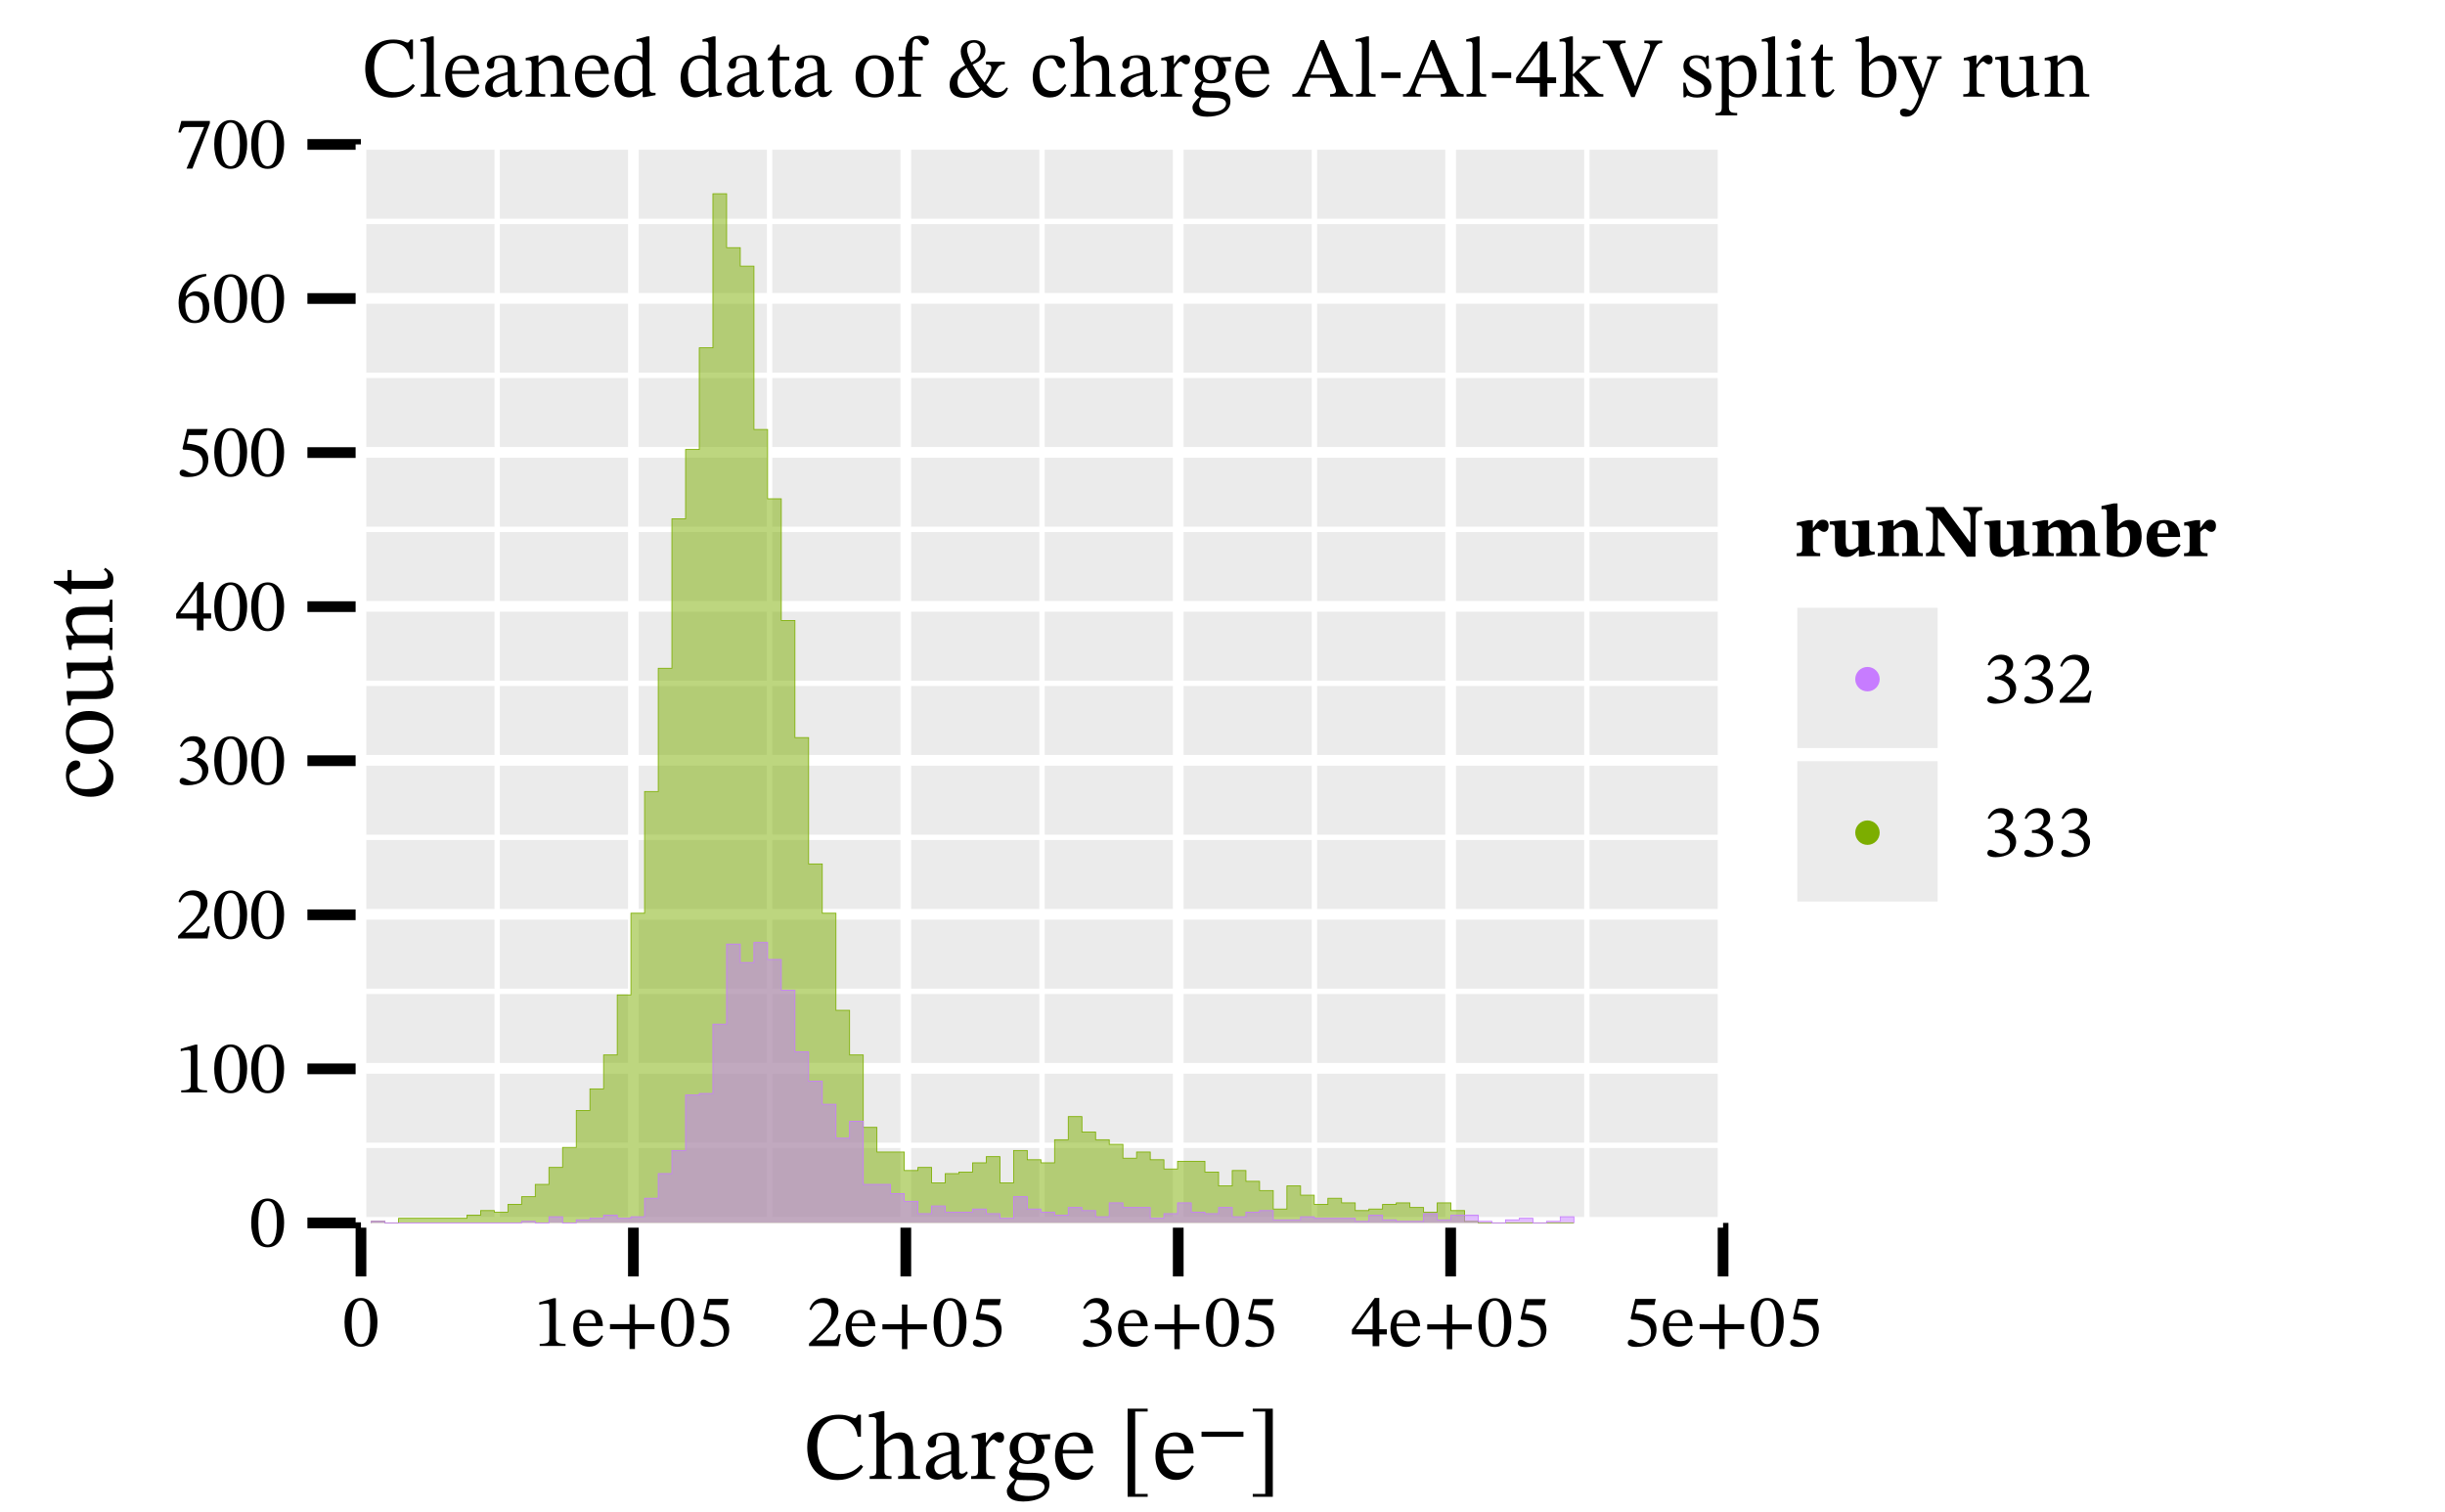 <?xml version="1.0" encoding="UTF-8" standalone="no"?>
<svg
   width="600pt"
   height="371pt"
   viewBox="0 0 600 371"
   version="1.1"
   id="svg210"
   sodipodi:docname="Al-Al-4kVCharge-2019_by_run.pdf"
   xmlns:inkscape="http://www.inkscape.org/namespaces/inkscape"
   xmlns:sodipodi="http://sodipodi.sourceforge.net/DTD/sodipodi-0.dtd"
   xmlns:xlink="http://www.w3.org/1999/xlink"
   xmlns="http://www.w3.org/2000/svg"
   xmlns:svg="http://www.w3.org/2000/svg">
  <sodipodi:namedview
     id="namedview210"
     pagecolor="#ffffff"
     bordercolor="#666666"
     borderopacity="1.0"
     inkscape:showpageshadow="2"
     inkscape:pageopacity="0.0"
     inkscape:pagecheckerboard="0"
     inkscape:deskcolor="#d1d1d1"
     inkscape:document-units="pt" />
  <defs
     id="defs56">
    <g
       id="g56">
      <g
         id="glyph-0-0">
        <path
           d="M 7.625 0.234 C 10.375 0.234 12.109 -0.984 13.25 -2.688 L 12.734 -3.125 C 11.562 -1.844 10.156 -1.094 8.234 -1.094 C 5.281 -1.094 3.234 -2.891 3.234 -7.078 C 3.234 -10.812 4.922 -13.109 7.938 -13.109 C 10.094 -13.109 11.594 -11.969 12.047 -9.219 L 12.766 -9.219 L 12.766 -14.016 L 12.125 -14.016 C 11.875 -13.594 11.75 -13.266 11.422 -13.266 C 10.891 -13.266 10.125 -14.016 7.922 -14.016 C 3.891 -14.016 1.047 -11.438 1.047 -6.875 C 1.047 -2.781 3.312 0.234 7.625 0.234 Z M 7.625 0.234 "
           id="path1" />
      </g>
      <g
         id="glyph-0-1">
        <path
           d="M 5.453 0 L 5.453 -0.609 C 3.938 -0.609 3.828 -0.906 3.828 -2.109 L 3.828 -14.797 L 3.312 -14.797 L 0.547 -14.062 L 0.547 -13.5 C 0.547 -13.5 0.859 -13.531 1.219 -13.531 C 1.734 -13.531 2.094 -13.5 2.094 -12.641 L 2.094 -2.109 C 2.094 -0.938 2.016 -0.609 0.625 -0.609 L 0.625 0 Z M 5.453 0 "
           id="path2" />
      </g>
      <g
         id="glyph-0-2">
        <path
           d="M 5.172 0.203 C 7.328 0.203 8.344 -1.109 9.094 -2.703 L 8.703 -3 C 8.031 -2.109 7.375 -1.359 5.672 -1.359 C 3.953 -1.359 2.438 -2.719 2.391 -5.578 L 9.031 -5.578 C 8.922 -8.5 7.422 -10.156 5.141 -10.156 C 2.688 -10.156 0.719 -8.484 0.719 -4.984 C 0.719 -1.609 2.656 0.203 5.172 0.203 Z M 2.406 -6.344 C 2.562 -8.25 3.359 -9.328 4.812 -9.328 C 6.312 -9.328 7 -7.906 7.062 -6.344 Z M 2.406 -6.344 "
           id="path3" />
      </g>
      <g
         id="glyph-0-3">
        <path
           d="M 3.297 0.141 C 4.625 0.141 5.391 -0.438 6.375 -1.297 L 6.453 -1.297 C 6.578 -0.375 6.781 0.109 7.703 0.109 C 8.781 0.109 9.281 -0.328 9.969 -1.344 L 9.656 -1.672 C 9.359 -1.359 9.078 -1.156 8.672 -1.156 C 8.234 -1.156 8.047 -1.312 8.047 -2.172 L 8.047 -6.938 C 8.047 -9.109 7.188 -10.156 4.906 -10.156 C 2.625 -10.156 1.219 -9.031 1.219 -7.859 C 1.219 -7.172 1.672 -6.859 2.094 -6.859 C 2.688 -6.859 3.016 -7.172 3.016 -7.812 C 3.016 -9.078 3.234 -9.516 4.422 -9.516 C 5.672 -9.516 6.312 -8.828 6.312 -7 L 6.312 -6.078 C 4.5 -5.516 0.797 -4.969 0.797 -2.203 C 0.797 -0.859 1.672 0.141 3.297 0.141 Z M 6.312 -1.922 C 5.594 -1.344 4.844 -1 4.156 -1 C 3.25 -1 2.641 -1.656 2.641 -2.703 C 2.641 -4.344 4.406 -4.906 6.312 -5.391 Z M 6.312 -1.922 "
           id="path4" />
      </g>
      <g
         id="glyph-0-4">
        <path
           d="M 11.625 0 L 11.625 -0.594 C 10.219 -0.594 10.078 -0.938 10.078 -2.109 L 10.078 -6.438 C 10.078 -8.844 9.172 -10.156 7.266 -10.156 C 5.953 -10.156 5.031 -9.406 3.891 -8.406 L 3.812 -8.406 L 3.828 -10.094 L 3.359 -10.094 L 0.688 -9.484 L 0.688 -8.891 C 0.688 -8.891 0.906 -8.922 1.25 -8.922 C 1.828 -8.922 2.141 -8.766 2.141 -8 L 2.141 -2.109 C 2.141 -0.938 2.078 -0.594 0.672 -0.594 L 0.672 0 L 5.469 0 L 5.469 -0.594 C 3.953 -0.594 3.875 -0.938 3.875 -2.109 L 3.875 -7.5 C 4.5 -8.062 5.281 -8.828 6.406 -8.828 C 7.359 -8.828 8.344 -8.422 8.344 -5.906 L 8.344 -2.109 C 8.344 -0.938 8.281 -0.594 6.781 -0.594 L 6.781 0 Z M 11.625 0 "
           id="path5" />
      </g>
      <g
         id="glyph-0-5">
        <path
           d="M 4.281 0.172 C 5.656 0.172 6.719 -0.625 7.516 -1.344 L 7.609 -1.344 L 7.609 0.109 L 8.094 0.109 L 10.766 -0.375 L 10.766 -0.938 L 10.328 -0.938 C 9.547 -0.938 9.281 -1.156 9.281 -2.234 L 9.281 -14.797 L 8.719 -14.797 L 6.078 -14.062 L 6.078 -13.469 C 6.078 -13.469 6.438 -13.516 6.625 -13.516 C 7.438 -13.516 7.547 -13.328 7.547 -12.406 L 7.547 -9.656 L 7.453 -9.656 C 6.828 -10 6.188 -10.156 5.516 -10.156 C 2.875 -10.156 0.688 -8.047 0.688 -4.594 C 0.688 -1.906 1.906 0.172 4.281 0.172 Z M 5.266 -1.344 C 3.484 -1.344 2.516 -2.516 2.516 -5.406 C 2.516 -8.047 3.703 -9.328 5.469 -9.328 C 6.766 -9.328 7.375 -8.5 7.547 -7.641 L 7.547 -2.109 C 6.812 -1.609 6.25 -1.344 5.266 -1.344 Z M 5.266 -1.344 "
           id="path6" />
      </g>
      <g
         id="glyph-0-6">
        <path
           d="M 6.141 -1.891 C 5.609 -1.297 5.344 -1.031 4.672 -1.031 C 3.859 -1.031 3.672 -1.531 3.672 -3.016 L 3.672 -8.922 L 6.031 -8.922 L 6.031 -9.812 L 3.672 -9.812 L 3.672 -12.781 L 3.141 -12.781 C 2.391 -11 1.766 -10.016 0.781 -9.406 L 0.781 -8.922 L 1.922 -8.922 L 1.922 -2.438 C 1.922 -0.547 2.531 0.203 3.938 0.203 C 5.281 0.203 5.719 -0.422 6.531 -1.547 Z M 6.141 -1.891 "
           id="path7" />
      </g>
      <g
         id="glyph-0-7">
        <path
           d="M 5.406 0.203 C 8.125 0.203 10.062 -1.641 10.062 -5.156 C 10.062 -8.25 8.281 -10.156 5.406 -10.156 C 2.578 -10.156 0.719 -8.109 0.719 -5.078 C 0.719 -1.672 2.469 0.203 5.406 0.203 Z M 5.484 -0.625 C 3.688 -0.609 2.656 -2.016 2.656 -5.344 C 2.656 -8.031 3.734 -9.359 5.328 -9.359 C 7.188 -9.359 8.125 -7.625 8.125 -5.047 C 8.125 -1.641 7.203 -0.625 5.484 -0.625 Z M 5.484 -0.625 "
           id="path8" />
      </g>
      <g
         id="glyph-0-8">
        <path
           d="M 6.016 0 L 6.016 -0.609 C 4.281 -0.609 3.875 -0.859 3.875 -2.5 L 3.875 -8.922 L 6.438 -8.922 L 6.438 -9.812 L 3.875 -9.812 L 3.875 -11.781 C 3.875 -13.531 4.109 -14.172 4.875 -14.172 C 5.391 -14.172 5.672 -13.781 5.953 -13.391 C 6.266 -12.984 6.531 -12.578 7.078 -12.578 C 7.562 -12.578 7.938 -12.859 7.938 -13.469 C 7.938 -14.422 6.953 -14.938 5.594 -14.938 C 4.125 -14.938 3.375 -14.375 2.812 -13.406 C 2.328 -12.531 2.156 -11.719 2.141 -9.812 L 0.547 -9.812 L 0.547 -8.922 L 2.141 -8.922 L 2.141 -2.5 C 2.141 -0.859 1.906 -0.609 0.375 -0.609 L 0.375 0 Z M 6.016 0 "
           id="path9" />
      </g>
      <g
         id="glyph-0-9">
        <path
           d="M 11.797 0.297 C 13.172 0.297 14.422 -0.562 14.953 -2.047 L 14.609 -2.281 C 14.031 -1.453 13.406 -1.109 12.547 -1.109 C 11.422 -1.109 10.672 -1.797 9.656 -2.938 C 10.859 -4.547 11.328 -5.344 12.172 -6.781 C 12.656 -7.625 13.141 -7.922 14.172 -7.922 L 14.172 -8.562 L 9.547 -8.562 L 9.547 -7.922 C 10.547 -7.922 10.859 -7.672 10.859 -7.062 C 10.859 -6.188 10.391 -5.297 9.219 -3.453 C 8.281 -4.594 7.125 -6.25 6.266 -7.859 C 8.594 -8.906 9.422 -9.875 9.422 -11.328 C 9.422 -13.031 8.172 -13.875 6.641 -13.875 C 4.656 -13.875 3.359 -12.766 3.359 -11.141 C 3.359 -10.016 3.688 -9.156 4.469 -7.688 C 1.734 -6.141 0.625 -4.906 0.625 -2.969 C 0.625 -0.859 1.922 0.297 4.281 0.297 C 5.938 0.297 7.047 -0.203 8.469 -1.641 C 9.812 -0.25 10.484 0.297 11.797 0.297 Z M 7.984 -2.172 C 6.828 -1.156 6.031 -0.984 5.031 -0.984 C 3.453 -0.984 2.562 -1.734 2.562 -3.5 C 2.562 -4.984 3.203 -6.031 4.812 -7.047 C 5.938 -5.031 7.141 -3.188 7.984 -2.172 Z M 5.953 -8.422 C 5.344 -9.641 4.922 -10.766 4.922 -11.562 C 4.922 -12.578 5.578 -13.25 6.594 -13.25 C 7.672 -13.25 8.234 -12.422 8.234 -11.375 C 8.234 -10.188 7.703 -9.297 5.953 -8.422 Z M 5.953 -8.422 "
           id="path10" />
      </g>
      <g
         id="glyph-0-10">
        <path
           d="M 8.547 -3.094 C 7.609 -1.891 6.891 -1.359 5.531 -1.359 C 3.375 -1.359 2.344 -3.156 2.344 -5.719 C 2.344 -8.125 3.375 -9.391 5.078 -9.391 C 6.875 -9.391 6.188 -7 7.734 -7 C 8.312 -7 8.609 -7.328 8.609 -7.938 C 8.609 -9.156 7.391 -10.156 5.422 -10.156 C 2.406 -10.156 0.688 -8.031 0.688 -4.734 C 0.688 -1.828 2.266 0.203 4.875 0.203 C 7.125 0.203 8.156 -1.109 8.953 -2.812 Z M 8.547 -3.094 "
           id="path11" />
      </g>
      <g
         id="glyph-0-11">
        <path
           d="M 11.656 0 L 11.656 -0.609 C 10.328 -0.609 10.094 -1 10.094 -2.109 L 10.094 -6.281 C 10.094 -8 9.703 -10.156 7.297 -10.156 C 6.188 -10.156 5.219 -9.688 3.891 -8.438 L 3.828 -8.438 L 3.828 -14.797 L 3.266 -14.797 L 0.469 -14.062 L 0.469 -13.469 C 0.469 -13.469 0.734 -13.516 1.062 -13.516 C 1.641 -13.516 2.094 -13.406 2.094 -12.672 L 2.094 -1.953 C 2.094 -0.781 1.719 -0.609 0.625 -0.609 L 0.625 0 L 5.391 0 L 5.391 -0.609 C 3.938 -0.609 3.828 -0.938 3.828 -2.031 L 3.828 -7.516 C 4.859 -8.469 5.609 -8.828 6.438 -8.828 C 8.125 -8.828 8.359 -7.375 8.359 -5.656 L 8.359 -2.031 C 8.359 -1.031 8.281 -0.609 6.828 -0.609 L 6.828 0 Z M 11.656 0 "
           id="path12" />
      </g>
      <g
         id="glyph-0-12">
        <path
           d="M 5.844 0 L 5.844 -0.609 C 4.281 -0.609 3.875 -0.812 3.875 -2.141 L 3.875 -6.922 C 4.375 -7.75 5.047 -8.625 5.531 -8.625 C 5.781 -8.625 6.203 -7.922 6.891 -7.922 C 7.359 -7.922 7.812 -8.25 7.812 -9.047 C 7.812 -9.766 7.422 -10.219 6.594 -10.219 C 5.594 -10.219 4.969 -9.484 3.891 -7.938 L 3.828 -7.938 L 3.828 -10.094 L 3.328 -10.094 L 0.734 -9.469 L 0.734 -8.891 C 0.734 -8.891 0.969 -8.922 1.391 -8.922 C 2.141 -8.922 2.141 -8.547 2.141 -7.797 L 2.141 -2.031 C 2.141 -0.859 1.984 -0.609 0.609 -0.609 L 0.609 0 Z M 5.844 0 "
           id="path13" />
      </g>
      <g
         id="glyph-0-13">
        <path
           d="M 4 4.922 C 6.641 4.922 9.75 3.953 9.75 1.156 C 9.75 -1.25 7.734 -1.344 5.094 -1.344 C 3.156 -1.344 2.625 -1.547 2.625 -2.172 C 2.625 -2.531 2.953 -3.297 3.156 -3.578 C 3.703 -3.391 4.297 -3.266 4.969 -3.266 C 7.172 -3.266 8.672 -4.5 8.672 -6.453 C 8.672 -7.5 8.219 -8.188 7.922 -8.609 L 7.922 -8.719 L 9.891 -8.656 L 9.891 -9.781 L 7.203 -9.641 C 6.531 -9.969 5.734 -10.156 4.859 -10.156 C 2.641 -10.156 1.062 -8.844 1.062 -6.75 C 1.062 -5.391 1.672 -4.469 2.688 -3.891 L 2.688 -3.859 C 1.703 -3.094 0.969 -2.219 0.969 -1.469 C 0.969 -0.812 1.547 -0.203 2.141 0.047 L 2.141 0.125 C 1 1.219 0.438 1.922 0.438 2.625 C 0.438 3.766 1.25 4.922 4 4.922 Z M 2.656 0.203 C 2.953 0.203 3.359 0.234 5.031 0.25 C 5.094 0.25 5.156 0.25 5.219 0.25 C 6.625 0.266 8.672 0.297 8.672 1.734 C 8.672 2.641 7.688 3.734 5.219 3.734 C 3.078 3.734 2.078 3.125 2.078 1.906 C 2.078 1.469 2.219 0.984 2.656 0.203 Z M 4.984 -4 C 3.625 -4 2.906 -5.031 2.906 -6.828 C 2.906 -8.594 3.625 -9.406 4.719 -9.406 C 6.062 -9.406 6.812 -8.281 6.812 -6.578 C 6.812 -4.594 6.031 -4 4.984 -4 Z M 4.984 -4 "
           id="path14" />
      </g>
      <g
         id="glyph-0-14">
        <path
           d="M 4.469 0 L 4.469 -0.625 C 3.484 -0.625 3.062 -0.75 3.062 -1.344 C 3.062 -1.719 3.156 -2.031 3.297 -2.375 L 4.234 -4.594 L 9.594 -4.594 L 10.406 -2.703 C 10.688 -2.078 10.766 -1.703 10.766 -1.406 C 10.766 -0.672 9.953 -0.625 9.328 -0.625 L 9.328 0 L 14.953 0 L 14.953 -0.625 C 13.828 -0.625 13.406 -1.109 12.797 -2.5 L 7.844 -13.875 L 6.984 -13.875 L 2.531 -3.359 C 1.531 -0.969 1.234 -0.625 0.062 -0.625 L 0.062 0 Z M 4.547 -5.422 L 6.922 -11.297 L 6.984 -11.297 L 9.281 -5.422 Z M 4.547 -5.422 "
           id="path15" />
      </g>
      <g
         id="glyph-0-15">
        <path
           d="M 5.656 -4.562 L 5.656 -5.938 L 0.938 -5.938 L 0.938 -4.562 Z M 5.656 -4.562 "
           id="path16" />
      </g>
      <g
         id="glyph-0-16">
        <path
           d="M 7.938 0 L 7.938 -3.312 L 10.078 -3.312 L 10.078 -4.75 L 7.938 -4.75 L 7.938 -13.516 L 6.656 -13.516 L 0.266 -4.625 L 0.266 -3.312 L 6.078 -3.312 L 6.078 0 Z M 1.422 -4.844 L 6 -11.234 L 6.078 -11.234 L 6.078 -4.75 L 1.422 -4.75 Z M 1.422 -4.844 "
           id="path17" />
      </g>
      <g
         id="glyph-0-17">
        <path
           d="M 5.391 0 L 5.391 -0.609 C 4.062 -0.609 3.828 -0.844 3.828 -1.906 L 3.828 -5.094 L 3.953 -5.094 L 7.25 -1.359 C 7.359 -1.25 7.484 -1.047 7.484 -0.859 C 7.484 -0.672 7.266 -0.609 6.656 -0.609 L 6.656 0 L 11.297 0 L 11.297 -0.609 C 10.406 -0.609 10.078 -0.672 9.078 -1.828 L 5.391 -5.969 L 6.438 -6.828 C 8.797 -8.906 9.172 -9.281 10.547 -9.281 L 10.547 -9.906 L 6.016 -9.906 L 6.016 -9.281 C 6.812 -9.281 7.047 -9.172 7.047 -8.906 C 7.047 -8.562 6.75 -8.312 6.656 -8.234 L 3.953 -5.547 L 3.828 -5.547 L 3.828 -14.797 L 3.266 -14.797 L 0.547 -14.062 L 0.547 -13.5 C 0.547 -13.5 0.969 -13.531 1.25 -13.531 C 1.953 -13.531 2.094 -13.344 2.094 -12.469 L 2.094 -1.984 C 2.094 -0.844 1.891 -0.609 0.625 -0.609 L 0.625 0 Z M 5.391 0 "
           id="path18" />
      </g>
      <g
         id="glyph-0-18">
        <path
           d="M 7.625 0.109 L 11.938 -10.406 C 12.953 -12.781 13.219 -13.141 14.391 -13.141 L 14.391 -13.766 L 10 -13.766 L 10 -13.141 C 10.984 -13.141 11.406 -12.984 11.406 -12.422 C 11.406 -12.047 11.297 -11.719 11.172 -11.406 L 8.531 -4.734 L 7.797 -2.641 L 7.688 -2.641 L 6.875 -4.844 L 4.344 -11.062 C 4.078 -11.672 3.984 -12.062 3.984 -12.344 C 3.984 -13.109 4.859 -13.141 5.406 -13.141 L 5.406 -13.766 L -0.203 -13.766 L -0.203 -13.141 C 0.922 -13.141 1.391 -12.641 1.984 -11.234 L 6.781 0.109 Z M 7.625 0.109 "
           id="path19" />
      </g>
      <g
         id="glyph-0-19">
        <path
           d="M 0.875 0.172 L 1.312 0.172 L 1.766 -0.312 L 1.797 -0.312 C 2.344 -0.078 2.969 0.234 4.188 0.234 C 6.078 0.234 7.703 -0.531 7.703 -2.5 C 7.703 -4.047 6.688 -4.812 4.781 -5.828 C 3.016 -6.719 2.328 -7.25 2.328 -8.062 C 2.328 -9.016 3.062 -9.453 4.016 -9.453 C 5.297 -9.453 6.078 -8.844 6.531 -6.859 L 7.109 -6.859 L 7.047 -10.062 L 6.625 -10.062 L 6.266 -9.625 L 6.25 -9.625 C 5.719 -9.875 5.094 -10.156 4.047 -10.156 C 2.234 -10.156 0.844 -9.234 0.844 -7.516 C 0.844 -5.969 1.703 -5.234 3.609 -4.281 C 5.547 -3.312 5.953 -2.906 5.953 -1.922 C 5.953 -0.938 5.203 -0.547 4.156 -0.547 C 2.594 -0.547 1.797 -1.281 1.359 -3.438 L 0.812 -3.438 Z M 0.875 0.172 "
           id="path20" />
      </g>
      <g
         id="glyph-0-20">
        <path
           d="M 5.766 4.609 L 5.766 4 C 4.125 4 3.734 3.734 3.734 2.375 L 3.734 -0.375 L 3.812 -0.375 C 4.422 0.047 5.141 0.203 5.938 0.203 C 8.438 0.203 10.516 -1.906 10.516 -5.469 C 10.516 -8.219 9.078 -10.156 7 -10.156 C 5.766 -10.156 4.75 -9.516 3.75 -8.344 L 3.688 -8.344 L 3.688 -10.094 L 3.156 -10.094 L 0.531 -9.516 L 0.531 -8.906 C 0.531 -8.906 0.922 -8.953 1.188 -8.953 C 1.891 -8.953 1.984 -8.672 1.984 -7.875 L 1.984 2.5 C 1.984 3.672 1.781 4.016 0.469 4.016 L 0.469 4.609 Z M 6.031 -0.609 C 4.859 -0.609 4.125 -1.547 3.734 -1.984 L 3.734 -7.453 C 4.125 -7.984 5.031 -8.734 6.141 -8.734 C 7.688 -8.734 8.609 -7.516 8.609 -4.875 C 8.609 -1.969 7.5 -0.609 6.031 -0.609 Z M 6.031 -0.609 "
           id="path21" />
      </g>
      <g
         id="glyph-0-21">
        <path
           d="M 5.391 0 L 5.391 -0.594 C 3.984 -0.594 3.875 -0.906 3.875 -2.109 L 3.875 -10.094 L 3.328 -10.094 L 0.688 -9.516 L 0.688 -8.906 C 0.688 -8.906 0.922 -8.953 1.219 -8.953 C 1.828 -8.953 2.141 -8.859 2.141 -7.969 L 2.141 -2.109 C 2.141 -0.922 2.078 -0.594 0.672 -0.594 L 0.672 0 Z M 3.031 -11.734 C 3.766 -11.734 4.234 -12.281 4.234 -12.922 C 4.234 -13.562 3.766 -14.094 3.031 -14.094 C 2.312 -14.094 1.844 -13.562 1.844 -12.922 C 1.844 -12.281 2.328 -11.734 3.031 -11.734 Z M 3.031 -11.734 "
           id="path22" />
      </g>
      <g
         id="glyph-0-22">
        <path
           d="M 2.875 -14.797 L 0.172 -14.062 L 0.172 -13.469 C 0.172 -13.469 0.422 -13.516 0.75 -13.516 C 1.547 -13.516 1.672 -13.344 1.672 -12.406 L 1.672 -0.625 C 2.172 -0.359 3.391 0.203 5.172 0.203 C 8.094 0.203 10.203 -1.766 10.203 -5.516 C 10.203 -8.234 8.781 -10.156 6.703 -10.156 C 5.297 -10.156 4.219 -9.266 3.484 -8.375 L 3.422 -8.375 L 3.422 -14.797 Z M 3.422 -7.453 C 3.797 -7.969 4.719 -8.734 5.781 -8.734 C 7.781 -8.734 8.297 -6.859 8.297 -4.844 C 8.297 -2.516 7.547 -0.656 5.547 -0.656 C 4.438 -0.656 3.812 -1.156 3.422 -1.641 Z M 3.422 -7.453 "
           id="path23" />
      </g>
      <g
         id="glyph-0-23">
        <path
           d="M 1.609 4.922 C 3.391 4.922 4.406 3.672 5.609 0.469 L 8.891 -8.125 C 9.172 -8.953 9.484 -9.297 10.328 -9.297 L 10.328 -9.906 L 6.766 -9.906 L 6.766 -9.297 C 7.453 -9.297 7.938 -9.203 7.938 -8.781 C 7.938 -8.625 7.875 -8.406 7.844 -8.25 L 5.797 -2.172 L 5.656 -2.172 L 5.391 -3.203 L 3.328 -7.812 C 3.203 -8.109 3.031 -8.469 3.031 -8.734 C 3.031 -9.094 3.297 -9.281 4.234 -9.281 L 4.234 -9.906 L -0.25 -9.906 L -0.25 -9.297 C 0.5 -9.297 0.797 -9.031 1 -8.547 L 4.078 -1.828 C 4.344 -1.25 4.719 -0.375 4.719 -0.109 C 4.719 0.5 3.453 3.391 2.703 3.391 C 2.406 3.391 1.797 2.938 1.094 2.938 C 0.547 2.938 0.125 3.203 0.125 3.828 C 0.125 4.625 0.75 4.922 1.609 4.922 Z M 1.609 4.922 "
           id="path24" />
      </g>
      <g
         id="glyph-0-24">
        <path
           d="M 4.656 0.203 C 6 0.203 6.984 -0.422 8.094 -1.516 L 8.188 -1.516 L 8.188 0.109 L 8.656 0.109 L 11.312 -0.375 L 11.312 -0.938 L 11.109 -0.938 C 10.094 -0.938 9.844 -1.094 9.844 -2.328 L 9.844 -10.016 L 9.344 -10.016 L 6.406 -9.703 L 6.406 -9.109 C 7.75 -9.109 8.109 -9.016 8.109 -7.906 L 8.109 -2.391 C 7.266 -1.656 6.594 -1.125 5.531 -1.125 C 4.438 -1.125 3.641 -1.766 3.641 -3.891 L 3.641 -10.016 L 3.188 -10.016 L 0.484 -9.703 L 0.484 -9.109 C 1.609 -9.094 1.906 -9.016 1.906 -7.875 L 1.906 -3.625 C 1.906 -0.781 2.906 0.203 4.656 0.203 Z M 4.656 0.203 "
           id="path25" />
      </g>
      <g
         id="glyph-1-0">
        <path
           d="M 4.531 0.203 C 7.406 0.203 8.578 -2.672 8.578 -5.812 C 8.578 -9.578 6.922 -11.766 4.562 -11.766 C 1.906 -11.766 0.5 -9.344 0.5 -5.859 C 0.5 -2.625 1.578 0.203 4.531 0.203 Z M 4.531 -0.453 C 3.062 -0.453 2.25 -2.219 2.25 -5.766 C 2.25 -9.406 3.062 -11.141 4.516 -11.141 C 6.016 -11.141 6.797 -9.422 6.797 -5.703 C 6.797 -2.188 5.969 -0.453 4.531 -0.453 Z M 4.531 -0.453 "
           id="path26" />
      </g>
      <g
         id="glyph-1-1">
        <path
           d="M 7.812 0 L 7.812 -0.516 C 6.125 -0.516 5.438 -0.844 5.438 -1.734 L 5.438 -11.719 L 4.906 -11.719 L 1.359 -10.703 L 1.359 -10.094 C 1.922 -10.281 2.859 -10.391 3.219 -10.391 C 3.688 -10.391 3.828 -10.141 3.828 -9.5 L 3.828 -1.734 C 3.828 -0.828 3.188 -0.516 1.469 -0.516 L 1.469 0 Z M 7.812 0 "
           id="path27" />
      </g>
      <g
         id="glyph-1-2">
        <path
           d="M 4.531 0.188 C 6.422 0.188 7.297 -0.969 7.953 -2.359 L 7.609 -2.625 C 7.016 -1.844 6.453 -1.188 4.969 -1.188 C 3.469 -1.188 2.125 -2.375 2.094 -4.875 L 7.906 -4.875 C 7.812 -7.438 6.484 -8.891 4.484 -8.891 C 2.344 -8.891 0.625 -7.422 0.625 -4.359 C 0.625 -1.406 2.328 0.188 4.531 0.188 Z M 2.109 -5.547 C 2.234 -7.219 2.938 -8.156 4.219 -8.156 C 5.516 -8.156 6.125 -6.906 6.172 -5.547 Z M 2.109 -5.547 "
           id="path28" />
      </g>
      <g
         id="glyph-1-3">
        <path
           d="M 7.266 0.75 L 7.266 -4.109 L 12.062 -4.109 L 12.062 -5.359 L 7.266 -5.359 L 7.266 -10.203 L 5.938 -10.203 L 5.938 -5.359 L 1.141 -5.359 L 1.141 -4.109 L 5.938 -4.109 L 5.938 0.75 Z M 7.266 0.75 "
           id="path29" />
      </g>
      <g
         id="glyph-1-4">
        <path
           d="M 3.188 0.234 C 6.109 0.234 8.125 -1.188 8.125 -4.016 C 8.125 -6.891 5.859 -7.75 2.844 -7.969 L 3.328 -10.062 L 7.641 -10.062 L 7.938 -11.547 L 2.922 -11.547 L 1.781 -6.766 L 2 -6.484 C 4.422 -6.438 6.781 -6 6.781 -3.281 C 6.781 -1.375 5.625 -0.672 4.328 -0.672 C 3.156 -0.672 2.547 -1.578 1.812 -1.578 C 1.359 -1.578 1.078 -1.203 1.078 -0.781 C 1.078 -0.109 1.781 0.234 3.188 0.234 Z M 3.188 0.234 "
           id="path30" />
      </g>
      <g
         id="glyph-1-5">
        <path
           d="M 7.922 0 L 8.5 -2.938 L 7.969 -2.938 C 7.547 -1.828 7.312 -1.453 6.344 -1.453 L 3.797 -1.453 L 2.516 -1.391 L 2.516 -1.484 L 4.938 -3.781 C 6.875 -5.734 7.922 -7 7.922 -8.625 C 7.922 -10.562 6.469 -11.797 4.406 -11.797 C 2.625 -11.797 1.375 -10.781 0.812 -9 L 1.25 -8.812 C 1.922 -10.188 2.734 -10.609 3.922 -10.609 C 5.328 -10.609 6.219 -9.734 6.219 -8.359 C 6.219 -6.438 5.297 -5.281 3.484 -3.406 L 0.703 -0.625 L 0.703 0 Z M 7.922 0 "
           id="path31" />
      </g>
      <g
         id="glyph-1-6">
        <path
           d="M 3.141 0.234 C 5.812 0.234 8.141 -1.047 8.141 -3.562 C 8.141 -5.188 6.906 -6.156 5.438 -6.609 L 5.438 -6.672 C 6.594 -7.406 7.422 -8.078 7.422 -9.344 C 7.422 -10.734 6.344 -11.797 4.469 -11.797 C 2.969 -11.797 1.828 -10.953 1.156 -9.359 L 1.578 -9.125 C 2.203 -10.094 2.875 -10.609 3.984 -10.609 C 5.109 -10.609 5.844 -9.984 5.844 -8.906 C 5.844 -7.422 4.547 -6.422 3.297 -6.422 L 2.953 -6.422 L 2.953 -5.719 L 3.312 -5.719 C 5.078 -5.719 6.641 -4.641 6.641 -3 C 6.641 -1.203 5.516 -0.672 4.359 -0.672 C 3.422 -0.672 2.531 -1.578 1.797 -1.578 C 1.312 -1.578 1.078 -1.156 1.078 -0.766 C 1.078 -0.297 1.484 0.234 3.141 0.234 Z M 3.141 0.234 "
           id="path32" />
      </g>
      <g
         id="glyph-1-7">
        <path
           d="M 6.953 0 L 6.953 -2.891 L 8.812 -2.891 L 8.812 -4.156 L 6.953 -4.156 L 6.953 -11.828 L 5.828 -11.828 L 0.234 -4.047 L 0.234 -2.891 L 5.312 -2.891 L 5.312 0 Z M 1.25 -4.234 L 5.234 -9.828 L 5.312 -9.828 L 5.312 -4.156 L 1.25 -4.156 Z M 1.25 -4.234 "
           id="path33" />
      </g>
      <g
         id="glyph-1-8">
        <path
           d="M 4.75 0.219 C 7.062 0.219 8.375 -1.234 8.375 -3.719 C 8.375 -6.125 7.078 -7.562 5.078 -7.562 C 4.125 -7.562 3.453 -7.172 2.688 -6.438 L 2.562 -6.453 C 3.031 -9.125 5.078 -10.922 7.641 -11.312 L 7.609 -11.844 C 3.672 -11.672 0.828 -9.125 0.828 -4.703 C 0.828 -2.016 2.016 0.219 4.75 0.219 Z M 4.828 -0.422 C 3.219 -0.422 2.469 -2.047 2.469 -4.328 C 2.469 -5.922 3.469 -6.5 4.531 -6.5 C 6.047 -6.5 6.781 -5.219 6.781 -3.578 C 6.781 -1.25 6.047 -0.422 4.828 -0.422 Z M 4.828 -0.422 "
           id="path34" />
      </g>
      <g
         id="glyph-1-9">
        <path
           d="M 4.219 0.141 L 8.5 -10.984 L 8.5 -11.547 L 1.5 -11.547 L 0.766 -8.75 L 1.344 -8.688 C 1.828 -9.875 1.984 -10.062 3 -10.062 L 7.094 -10.062 L 2.766 0.141 Z M 4.219 0.141 "
           id="path35" />
      </g>
      <g
         id="glyph-2-0">
        <path
           d="M 8.578 0.266 C 11.656 0.266 13.625 -1.109 14.891 -3.016 L 14.328 -3.516 C 13 -2.078 11.422 -1.219 9.266 -1.219 C 5.938 -1.219 3.625 -3.25 3.625 -7.969 C 3.625 -12.156 5.531 -14.75 8.938 -14.75 C 11.359 -14.75 13.031 -13.453 13.547 -10.375 L 14.344 -10.375 L 14.344 -15.766 L 13.641 -15.766 C 13.359 -15.297 13.219 -14.922 12.844 -14.922 C 12.25 -14.922 11.375 -15.766 8.906 -15.766 C 4.375 -15.766 1.172 -12.859 1.172 -7.734 C 1.172 -3.141 3.719 0.266 8.578 0.266 Z M 8.578 0.266 "
           id="path36" />
      </g>
      <g
         id="glyph-2-1">
        <path
           d="M 13.094 0 L 13.094 -0.688 C 11.609 -0.688 11.359 -1.125 11.359 -2.375 L 11.359 -7.062 C 11.359 -9 10.906 -11.422 8.203 -11.422 C 6.953 -11.422 5.859 -10.891 4.375 -9.5 L 4.312 -9.5 L 4.312 -16.641 L 3.672 -16.641 L 0.516 -15.812 L 0.516 -15.156 C 0.516 -15.156 0.828 -15.203 1.203 -15.203 C 1.844 -15.203 2.359 -15.078 2.359 -14.25 L 2.359 -2.188 C 2.359 -0.875 1.938 -0.688 0.703 -0.688 L 0.703 0 L 6.062 0 L 6.062 -0.688 C 4.438 -0.688 4.312 -1.062 4.312 -2.281 L 4.312 -8.453 C 5.469 -9.516 6.312 -9.922 7.234 -9.922 C 9.141 -9.922 9.406 -8.297 9.406 -6.359 L 9.406 -2.281 C 9.406 -1.156 9.312 -0.688 7.688 -0.688 L 7.688 0 Z M 13.094 0 "
           id="path37" />
      </g>
      <g
         id="glyph-2-2">
        <path
           d="M 3.703 0.172 C 5.203 0.172 6.062 -0.5 7.156 -1.453 L 7.25 -1.453 C 7.406 -0.422 7.641 0.125 8.672 0.125 C 9.875 0.125 10.438 -0.375 11.219 -1.516 L 10.859 -1.891 C 10.531 -1.531 10.203 -1.297 9.75 -1.297 C 9.266 -1.297 9.047 -1.484 9.047 -2.453 L 9.047 -7.797 C 9.047 -10.25 8.078 -11.422 5.516 -11.422 C 2.938 -11.422 1.359 -10.156 1.359 -8.828 C 1.359 -8.062 1.891 -7.703 2.359 -7.703 C 3.016 -7.703 3.391 -8.062 3.391 -8.781 C 3.391 -10.203 3.625 -10.703 4.969 -10.703 C 6.391 -10.703 7.094 -9.922 7.094 -7.875 L 7.094 -6.828 C 5.062 -6.203 0.891 -5.578 0.891 -2.469 C 0.891 -0.969 1.891 0.172 3.703 0.172 Z M 7.094 -2.172 C 6.297 -1.516 5.438 -1.125 4.672 -1.125 C 3.656 -1.125 2.969 -1.859 2.969 -3.047 C 2.969 -4.875 4.953 -5.516 7.094 -6.062 Z M 7.094 -2.172 "
           id="path38" />
      </g>
      <g
         id="glyph-2-3">
        <path
           d="M 6.578 0 L 6.578 -0.688 C 4.812 -0.688 4.359 -0.922 4.359 -2.406 L 4.359 -7.781 C 4.922 -8.719 5.672 -9.703 6.219 -9.703 C 6.5 -9.703 6.969 -8.906 7.75 -8.906 C 8.266 -8.906 8.781 -9.281 8.781 -10.172 C 8.781 -10.984 8.344 -11.5 7.422 -11.5 C 6.297 -11.5 5.578 -10.672 4.375 -8.938 L 4.312 -8.938 L 4.312 -11.359 L 3.75 -11.359 L 0.828 -10.656 L 0.828 -9.984 C 0.828 -9.984 1.078 -10.031 1.562 -10.031 C 2.406 -10.031 2.406 -9.609 2.406 -8.766 L 2.406 -2.281 C 2.406 -0.969 2.234 -0.688 0.688 -0.688 L 0.688 0 Z M 6.578 0 "
           id="path39" />
      </g>
      <g
         id="glyph-2-4">
        <path
           d="M 4.5 5.531 C 7.469 5.531 10.953 4.453 10.953 1.297 C 10.953 -1.406 8.688 -1.516 5.719 -1.516 C 3.562 -1.516 2.938 -1.75 2.938 -2.453 C 2.938 -2.844 3.328 -3.703 3.562 -4.031 C 4.172 -3.812 4.828 -3.672 5.578 -3.672 C 8.062 -3.672 9.75 -5.062 9.75 -7.25 C 9.75 -8.438 9.234 -9.219 8.906 -9.688 L 8.906 -9.797 L 11.125 -9.734 L 11.125 -11 L 8.109 -10.844 C 7.344 -11.219 6.453 -11.422 5.469 -11.422 C 2.969 -11.422 1.203 -9.938 1.203 -7.594 C 1.203 -6.062 1.891 -5.016 3.016 -4.375 L 3.016 -4.328 C 1.906 -3.484 1.078 -2.5 1.078 -1.656 C 1.078 -0.922 1.75 -0.234 2.406 0.047 L 2.406 0.141 C 1.125 1.359 0.5 2.172 0.5 2.938 C 0.5 4.234 1.406 5.531 4.5 5.531 Z M 3 0.234 C 3.328 0.234 3.766 0.266 5.656 0.281 C 5.719 0.281 5.797 0.281 5.859 0.281 C 7.453 0.312 9.75 0.328 9.75 1.953 C 9.75 2.969 8.641 4.188 5.859 4.188 C 3.469 4.188 2.328 3.516 2.328 2.141 C 2.328 1.656 2.5 1.109 3 0.234 Z M 5.609 -4.5 C 4.078 -4.5 3.281 -5.656 3.281 -7.688 C 3.281 -9.656 4.078 -10.578 5.297 -10.578 C 6.812 -10.578 7.656 -9.312 7.656 -7.406 C 7.656 -5.156 6.781 -4.5 5.609 -4.5 Z M 5.609 -4.5 "
           id="path40" />
      </g>
      <g
         id="glyph-2-5">
        <path
           d="M 5.812 0.234 C 8.25 0.234 9.375 -1.25 10.219 -3.047 L 9.781 -3.375 C 9.031 -2.375 8.297 -1.531 6.391 -1.531 C 4.453 -1.531 2.734 -3.062 2.688 -6.266 L 10.156 -6.266 C 10.031 -9.562 8.344 -11.422 5.766 -11.422 C 3.016 -11.422 0.797 -9.547 0.797 -5.609 C 0.797 -1.812 3 0.234 5.812 0.234 Z M 2.703 -7.141 C 2.875 -9.281 3.766 -10.484 5.422 -10.484 C 7.094 -10.484 7.875 -8.891 7.938 -7.141 Z M 2.703 -7.141 "
           id="path41" />
      </g>
      <g
         id="glyph-2-6">
        <path
           d="M 7.062 4.375 L 7.062 3.672 L 4 3.672 L 4 -16.547 L 7.062 -16.547 L 7.062 -17.25 L 2.141 -17.25 L 2.141 4.375 Z M 7.062 4.375 "
           id="path42" />
      </g>
      <g
         id="glyph-2-7">
        <path
           d="M 11.453 -10.344 L 11.453 -11.609 L 1.172 -11.609 L 1.172 -10.344 Z M 11.453 -10.344 "
           id="path43" />
      </g>
      <g
         id="glyph-2-8">
        <path
           d="M 6.031 4.375 L 6.031 -17.25 L 1.109 -17.25 L 1.109 -16.547 L 4.172 -16.547 L 4.172 3.672 L 1.109 3.672 L 1.109 4.375 Z M 6.031 4.375 "
           id="path44" />
      </g>
      <g
         id="glyph-3-0">
        <path
           d="M -3.484 -9.609 C -2.125 -8.547 -1.531 -7.75 -1.531 -6.219 C -1.531 -3.797 -3.562 -2.641 -6.438 -2.641 C -9.141 -2.641 -10.562 -3.797 -10.562 -5.703 C -10.562 -7.734 -7.875 -6.953 -7.875 -8.688 C -7.875 -9.359 -8.25 -9.688 -8.938 -9.688 C -10.297 -9.688 -11.422 -8.312 -11.422 -6.109 C -11.422 -2.703 -9.031 -0.781 -5.328 -0.781 C -2.047 -0.781 0.234 -2.547 0.234 -5.484 C 0.234 -8.016 -1.25 -9.172 -3.156 -10.062 Z M -3.484 -9.609 "
           id="path45" />
      </g>
      <g
         id="glyph-3-1">
        <path
           d="M 0.234 -6.078 C 0.234 -9.141 -1.844 -11.312 -5.797 -11.312 C -9.281 -11.312 -11.422 -9.312 -11.422 -6.078 C -11.422 -2.891 -9.125 -0.797 -5.703 -0.797 C -1.891 -0.797 0.234 -2.781 0.234 -6.078 Z M -0.703 -6.172 C -0.688 -4.141 -2.266 -3 -6.016 -3 C -9.031 -3 -10.531 -4.188 -10.531 -5.984 C -10.531 -8.078 -8.578 -9.141 -5.672 -9.141 C -1.844 -9.141 -0.703 -8.109 -0.703 -6.172 Z M -0.703 -6.172 "
           id="path46" />
      </g>
      <g
         id="glyph-3-2">
        <path
           d="M 0.234 -5.234 C 0.234 -6.734 -0.469 -7.844 -1.703 -9.094 L -1.703 -9.219 L 0.125 -9.219 L 0.125 -9.734 L -0.422 -12.719 L -1.062 -12.719 L -1.062 -12.484 C -1.062 -11.359 -1.219 -11.078 -2.609 -11.078 L -11.266 -11.078 L -11.266 -10.516 L -10.906 -7.203 L -10.25 -7.203 C -10.25 -8.719 -10.125 -9.125 -8.891 -9.125 L -2.688 -9.125 C -1.859 -8.172 -1.266 -7.422 -1.266 -6.219 C -1.266 -5 -1.984 -4.094 -4.375 -4.094 L -11.266 -4.094 L -11.266 -3.578 L -10.906 -0.547 L -10.25 -0.547 C -10.219 -1.812 -10.125 -2.141 -8.859 -2.141 L -4.078 -2.141 C -0.875 -2.141 0.234 -3.281 0.234 -5.234 Z M 0.234 -5.234 "
           id="path47" />
      </g>
      <g
         id="glyph-3-3">
        <path
           d="M 0 -13.078 L -0.656 -13.078 C -0.656 -11.5 -1.062 -11.328 -2.375 -11.328 L -7.234 -11.328 C -9.938 -11.328 -11.422 -10.328 -11.422 -8.172 C -11.422 -6.688 -10.578 -5.656 -9.453 -4.375 L -9.453 -4.281 L -11.359 -4.312 L -11.359 -3.766 L -10.672 -0.781 L -9.984 -0.781 C -9.984 -0.781 -10.031 -1.016 -10.031 -1.406 C -10.031 -2.047 -9.844 -2.406 -9 -2.406 L -2.375 -2.406 C -1.062 -2.406 -0.656 -2.328 -0.656 -0.75 L 0 -0.75 L 0 -6.156 L -0.656 -6.156 C -0.656 -4.453 -1.062 -4.359 -2.375 -4.359 L -8.438 -4.359 C -9.078 -5.062 -9.922 -5.938 -9.922 -7.203 C -9.922 -8.266 -9.469 -9.375 -6.641 -9.375 L -2.375 -9.375 C -1.062 -9.375 -0.656 -9.312 -0.656 -7.641 L 0 -7.641 Z M 0 -13.078 "
           id="path48" />
      </g>
      <g
         id="glyph-3-4">
        <path
           d="M -2.125 -6.906 C -1.453 -6.312 -1.156 -6.016 -1.156 -5.25 C -1.156 -4.328 -1.719 -4.125 -3.391 -4.125 L -10.031 -4.125 L -10.031 -6.781 L -11.031 -6.781 L -11.031 -4.125 L -14.375 -4.125 L -14.375 -3.531 C -12.375 -2.688 -11.266 -1.984 -10.578 -0.875 L -10.031 -0.875 L -10.031 -2.172 L -2.734 -2.172 C -0.609 -2.172 0.234 -2.844 0.234 -4.438 C 0.234 -5.938 -0.469 -6.438 -1.75 -7.344 Z M -2.125 -6.906 "
           id="path49" />
      </g>
      <g
         id="glyph-4-0">
        <path
           d="M 6.125 0 L 6.125 -0.734 C 4.828 -0.734 4.344 -0.938 4.344 -2.125 L 4.344 -5.906 C 4.766 -6.375 5.156 -6.719 5.547 -6.719 C 5.844 -6.719 6.266 -5.953 7.078 -5.953 C 7.625 -5.953 8.188 -6.375 8.188 -7.438 C 8.188 -8.375 7.734 -8.938 6.781 -8.938 C 5.625 -8.938 5.359 -8.219 4.375 -6.922 L 4.312 -6.922 L 4.312 -8.828 L 3.266 -8.828 L 0.391 -8.266 L 0.391 -7.484 C 0.391 -7.484 0.594 -7.516 0.953 -7.516 C 1.594 -7.516 1.719 -7.141 1.719 -6.484 L 1.719 -2 C 1.719 -0.969 1.562 -0.734 0.359 -0.734 L 0.359 0 Z M 6.125 0 "
           id="path50" />
      </g>
      <g
         id="glyph-4-1">
        <path
           d="M 4.234 0.188 C 5.469 0.188 6.125 -0.234 7.312 -1.484 L 7.391 -1.484 L 7.391 0.109 L 8.094 0.109 L 11.266 -0.422 L 11.266 -1.094 L 11.156 -1.094 C 10.172 -1.094 9.922 -1.312 9.922 -2.469 L 9.922 -8.766 L 9.172 -8.766 L 5.734 -8.516 L 5.734 -7.766 C 6.953 -7.766 7.297 -7.719 7.297 -6.656 L 7.297 -2.438 C 6.609 -1.875 6.188 -1.609 5.422 -1.609 C 4.641 -1.609 4.141 -1.828 4.141 -3.578 L 4.141 -8.766 L 3.281 -8.766 L 0.234 -8.516 L 0.234 -7.766 C 1.234 -7.75 1.516 -7.719 1.516 -6.578 L 1.516 -3.047 C 1.516 -0.625 2.406 0.188 4.234 0.188 Z M 4.234 0.188 "
           id="path51" />
      </g>
      <g
         id="glyph-4-2">
        <path
           d="M 11.516 0 L 11.516 -0.734 C 10.453 -0.734 10.25 -1.047 10.25 -2.047 L 10.25 -5.312 C 10.25 -7.734 9.125 -8.891 7.203 -8.891 C 6.109 -8.891 5.312 -8.25 4.375 -7.328 L 4.312 -7.328 L 4.312 -8.828 L 3.297 -8.828 L 0.469 -8.297 L 0.469 -7.547 C 0.469 -7.547 0.656 -7.594 0.969 -7.594 C 1.484 -7.594 1.719 -7.438 1.719 -6.766 L 1.719 -2.047 C 1.719 -1.047 1.672 -0.734 0.453 -0.734 L 0.453 0 L 5.656 0 L 5.656 -0.734 C 4.453 -0.734 4.359 -1.047 4.359 -2.047 L 4.359 -6.344 C 4.891 -6.781 5.391 -7.125 6.141 -7.125 C 7.109 -7.125 7.625 -6.641 7.625 -4.906 L 7.625 -2.047 C 7.625 -1.031 7.5 -0.734 6.422 -0.734 L 6.422 0 Z M 11.516 0 "
           id="path52" />
      </g>
      <g
         id="glyph-4-3">
        <path
           d="M 12.594 0.125 L 12.594 -8.891 C 12.594 -10.297 12.672 -11.25 14.234 -11.25 L 14.234 -12.047 L 9.625 -12.047 L 9.625 -11.25 C 11.328 -11.25 11.359 -10.297 11.359 -8.891 L 11.359 -3.406 L 11.266 -3.406 L 4.844 -12.047 L 0.438 -12.047 L 0.438 -11.25 C 1.172 -11.25 1.594 -11.141 2.156 -10.359 L 2.156 -4.281 C 2.156 -2.453 1.906 -0.781 0.438 -0.781 L 0.438 0 L 5.047 0 L 5.047 -0.781 C 3.672 -0.781 3.375 -1.141 3.375 -2.969 L 3.375 -9.328 L 3.469 -9.328 L 10.484 0.125 Z M 12.594 0.125 "
           id="path53" />
      </g>
      <g
         id="glyph-4-4">
        <path
           d="M 11.328 0 L 11.328 -0.734 C 10.266 -0.734 10.062 -1.047 10.062 -2.047 L 10.062 -5.312 C 10.062 -5.656 10.047 -6 10 -6.312 C 10.484 -6.781 11.141 -7.125 11.828 -7.125 C 12.688 -7.125 13.156 -6.641 13.156 -4.906 L 13.156 -2.047 C 13.156 -1.031 13.047 -0.734 11.969 -0.734 L 11.969 0 L 17.047 0 L 17.047 -0.734 C 15.984 -0.734 15.781 -1.047 15.781 -2.047 L 15.781 -5.312 C 15.781 -7.734 14.688 -8.891 12.953 -8.891 C 11.734 -8.891 10.781 -8.141 9.875 -7.219 L 9.812 -7.219 C 9.422 -8.281 8.578 -8.891 7.234 -8.891 C 5.953 -8.891 5.188 -8.125 4.375 -7.328 L 4.281 -7.328 L 4.281 -8.828 L 3.297 -8.828 L 0.469 -8.297 L 0.469 -7.547 C 0.469 -7.547 0.656 -7.594 0.969 -7.594 C 1.484 -7.594 1.719 -7.438 1.719 -6.766 L 1.719 -2.047 C 1.719 -1.047 1.672 -0.734 0.453 -0.734 L 0.453 0 L 5.656 0 L 5.656 -0.734 C 4.453 -0.734 4.344 -1.047 4.344 -2.047 L 4.344 -6.328 C 4.844 -6.812 5.422 -7.125 6.078 -7.125 C 6.953 -7.125 7.438 -6.641 7.438 -4.906 L 7.438 -2.047 C 7.438 -1.031 7.344 -0.734 6.25 -0.734 L 6.25 0 Z M 11.328 0 "
           id="path54" />
      </g>
      <g
         id="glyph-4-5">
        <path
           d="M 2.953 -12.938 L 0 -12.297 L 0 -11.516 C 0 -11.516 0.219 -11.547 0.531 -11.547 C 1.203 -11.547 1.312 -11.406 1.312 -10.578 L 1.312 -0.547 C 1.844 -0.312 2.984 0.203 4.797 0.203 C 7.797 0.203 9.859 -1.312 9.859 -4.844 C 9.859 -7.5 8.766 -8.891 6.797 -8.891 C 5.5 -8.891 4.656 -8.094 4.016 -7.375 L 3.938 -7.375 L 3.938 -12.938 Z M 3.938 -6.281 C 4.25 -6.609 4.859 -7.188 5.641 -7.188 C 6.609 -7.188 7.016 -6.188 7.016 -4.344 C 7.016 -2.266 6.594 -0.75 5.328 -0.75 C 4.641 -0.75 4.172 -1.156 3.938 -1.578 Z M 3.938 -6.281 "
           id="path55" />
      </g>
      <g
         id="glyph-4-6">
        <path
           d="M 4.75 0.203 C 7.453 0.203 8.188 -1.25 8.969 -2.672 L 8.484 -3 C 7.875 -2.25 7.141 -1.781 5.719 -1.781 C 4.141 -1.781 3.328 -2.516 3.266 -4.703 L 8.859 -4.703 C 8.812 -7.484 7.297 -8.891 4.984 -8.891 C 2.609 -8.891 0.594 -7.438 0.594 -4.281 C 0.594 -1.375 2.078 0.203 4.75 0.203 Z M 3.281 -5.578 C 3.328 -7.328 3.703 -8.078 4.734 -8.078 C 5.703 -8.078 5.969 -7.078 5.969 -5.578 Z M 3.281 -5.578 "
           id="path56" />
      </g>
    </g>
  </defs>
  <rect
     x="-60"
     y="-37.1"
     width="720"
     height="445.2"
     fill="rgb(100%, 100%, 100%)"
     fill-opacity="1"
     id="rect56" />
  <rect
     x="-60"
     y="-37.1"
     width="720"
     height="445.2"
     fill="rgb(100%, 100%, 100%)"
     fill-opacity="1"
     id="rect57" />
  <g
     fill="rgb(0%, 0%, 0%)"
     fill-opacity="1"
     id="g63">
    <use
       xlink:href="#glyph-0-0"
       x="88.583"
       y="23.718"
       id="use57" />
    <use
       xlink:href="#glyph-0-1"
       x="102.618"
       y="23.718"
       id="use58" />
    <use
       xlink:href="#glyph-0-2"
       x="108.546"
       y="23.718"
       id="use59" />
    <use
       xlink:href="#glyph-0-3"
       x="118.265"
       y="23.718"
       id="use60" />
    <use
       xlink:href="#glyph-0-4"
       x="128.32"
       y="23.718"
       id="use61" />
    <use
       xlink:href="#glyph-0-2"
       x="140.386"
       y="23.718"
       id="use62" />
    <use
       xlink:href="#glyph-0-5"
       x="150.105"
       y="23.718"
       id="use63" />
  </g>
  <g
     fill="rgb(0%, 0%, 0%)"
     fill-opacity="1"
     id="g67">
    <use
       xlink:href="#glyph-0-5"
       x="166.318"
       y="23.718"
       id="use64" />
    <use
       xlink:href="#glyph-0-3"
       x="177.609"
       y="23.718"
       id="use65" />
    <use
       xlink:href="#glyph-0-6"
       x="187.664"
       y="23.718"
       id="use66" />
    <use
       xlink:href="#glyph-0-3"
       x="194.262"
       y="23.718"
       id="use67" />
  </g>
  <g
     fill="rgb(0%, 0%, 0%)"
     fill-opacity="1"
     id="g69">
    <use
       xlink:href="#glyph-0-7"
       x="209.24"
       y="23.718"
       id="use68" />
    <use
       xlink:href="#glyph-0-8"
       x="220.006"
       y="23.718"
       id="use69" />
  </g>
  <g
     fill="rgb(0%, 0%, 0%)"
     fill-opacity="1"
     id="g70">
    <use
       xlink:href="#glyph-0-9"
       x="232.407"
       y="23.718"
       id="use70" />
  </g>
  <g
     fill="rgb(0%, 0%, 0%)"
     fill-opacity="1"
     id="g75">
    <use
       xlink:href="#glyph-0-10"
       x="252.747"
       y="23.718"
       id="use71" />
    <use
       xlink:href="#glyph-0-11"
       x="262.09"
       y="23.718"
       id="use72" />
    <use
       xlink:href="#glyph-0-3"
       x="274.176"
       y="23.718"
       id="use73" />
    <use
       xlink:href="#glyph-0-12"
       x="284.231"
       y="23.718"
       id="use74" />
    <use
       xlink:href="#glyph-0-13"
       x="292.191"
       y="23.718"
       id="use75" />
  </g>
  <g
     fill="rgb(0%, 0%, 0%)"
     fill-opacity="1"
     id="g76">
    <use
       xlink:href="#glyph-0-2"
       x="302.434"
       y="23.718"
       id="use76" />
  </g>
  <g
     fill="rgb(0%, 0%, 0%)"
     fill-opacity="1"
     id="g79">
    <use
       xlink:href="#glyph-0-14"
       x="317.076"
       y="23.718"
       id="use77" />
    <use
       xlink:href="#glyph-0-1"
       x="332.116"
       y="23.718"
       id="use78" />
    <use
       xlink:href="#glyph-0-15"
       x="338.045"
       y="23.718"
       id="use79" />
  </g>
  <g
     fill="rgb(0%, 0%, 0%)"
     fill-opacity="1"
     id="g85">
    <use
       xlink:href="#glyph-0-14"
       x="344.224"
       y="23.718"
       id="use80" />
    <use
       xlink:href="#glyph-0-1"
       x="359.264"
       y="23.718"
       id="use81" />
    <use
       xlink:href="#glyph-0-15"
       x="365.192"
       y="23.718"
       id="use82" />
    <use
       xlink:href="#glyph-0-16"
       x="371.791"
       y="23.718"
       id="use83" />
    <use
       xlink:href="#glyph-0-17"
       x="382.16"
       y="23.718"
       id="use84" />
    <use
       xlink:href="#glyph-0-18"
       x="393.513"
       y="23.718"
       id="use85" />
  </g>
  <g
     fill="rgb(0%, 0%, 0%)"
     fill-opacity="1"
     id="g90">
    <use
       xlink:href="#glyph-0-19"
       x="412.261"
       y="23.718"
       id="use86" />
    <use
       xlink:href="#glyph-0-20"
       x="420.535"
       y="23.718"
       id="use87" />
    <use
       xlink:href="#glyph-0-1"
       x="431.784"
       y="23.718"
       id="use88" />
    <use
       xlink:href="#glyph-0-21"
       x="437.712"
       y="23.718"
       id="use89" />
    <use
       xlink:href="#glyph-0-6"
       x="443.682"
       y="23.718"
       id="use90" />
  </g>
  <g
     fill="rgb(0%, 0%, 0%)"
     fill-opacity="1"
     id="g92">
    <use
       xlink:href="#glyph-0-22"
       x="455.203"
       y="23.718"
       id="use91" />
    <use
       xlink:href="#glyph-0-23"
       x="466.137"
       y="23.718"
       id="use92" />
  </g>
  <g
     fill="rgb(0%, 0%, 0%)"
     fill-opacity="1"
     id="g95">
    <use
       xlink:href="#glyph-0-12"
       x="481.177"
       y="23.718"
       id="use93" />
    <use
       xlink:href="#glyph-0-24"
       x="489.137"
       y="23.718"
       id="use94" />
    <use
       xlink:href="#glyph-0-4"
       x="501.077"
       y="23.718"
       id="use95" />
  </g>
  <path
     fill-rule="nonzero"
     fill="rgb(92%, 92%, 92%)"
     fill-opacity="1"
     d="M 88.582 35.445 L 88.582 300.098 L 422.84 300.098 L 422.84 35.445 Z M 88.582 35.445 "
     id="path95" />
  <path
     fill="none"
     stroke-width="2.628"
     stroke-linecap="butt"
     stroke-linejoin="miter"
     stroke="rgb(0%, 0%, 0%)"
     stroke-opacity="1"
     stroke-miterlimit="10"
     d="M 88.582 57.762 L 88.582 70.902 "
     transform="matrix(1, 0, 0, -1, 0, 371)"
     id="path96" />
  <path
     fill="none"
     stroke-width="2.628"
     stroke-linecap="butt"
     stroke-linejoin="miter"
     stroke="rgb(0%, 0%, 0%)"
     stroke-opacity="1"
     stroke-miterlimit="10"
     d="M 155.434 57.762 L 155.434 70.902 "
     transform="matrix(1, 0, 0, -1, 0, 371)"
     id="path97" />
  <path
     fill="none"
     stroke-width="2.628"
     stroke-linecap="butt"
     stroke-linejoin="miter"
     stroke="rgb(0%, 0%, 0%)"
     stroke-opacity="1"
     stroke-miterlimit="10"
     d="M 222.285 57.762 L 222.285 70.902 "
     transform="matrix(1, 0, 0, -1, 0, 371)"
     id="path98" />
  <path
     fill="none"
     stroke-width="2.628"
     stroke-linecap="butt"
     stroke-linejoin="miter"
     stroke="rgb(0%, 0%, 0%)"
     stroke-opacity="1"
     stroke-miterlimit="10"
     d="M 289.137 57.762 L 289.137 70.902 "
     transform="matrix(1, 0, 0, -1, 0, 371)"
     id="path99" />
  <path
     fill="none"
     stroke-width="2.628"
     stroke-linecap="butt"
     stroke-linejoin="miter"
     stroke="rgb(0%, 0%, 0%)"
     stroke-opacity="1"
     stroke-miterlimit="10"
     d="M 355.988 57.762 L 355.988 70.902 "
     transform="matrix(1, 0, 0, -1, 0, 371)"
     id="path100" />
  <path
     fill="none"
     stroke-width="2.628"
     stroke-linecap="butt"
     stroke-linejoin="miter"
     stroke="rgb(0%, 0%, 0%)"
     stroke-opacity="1"
     stroke-miterlimit="10"
     d="M 422.84 57.762 L 422.84 70.902 "
     transform="matrix(1, 0, 0, -1, 0, 371)"
     id="path101" />
  <g
     fill="rgb(0%, 0%, 0%)"
     fill-opacity="1"
     id="g101">
    <use
       xlink:href="#glyph-1-0"
       x="84.046"
       y="330.288"
       id="use101" />
  </g>
  <g
     fill="rgb(0%, 0%, 0%)"
     fill-opacity="1"
     id="g106">
    <use
       xlink:href="#glyph-1-1"
       x="130.973"
       y="330.291"
       id="use102" />
    <use
       xlink:href="#glyph-1-2"
       x="140.046"
       y="330.291"
       id="use103" />
    <use
       xlink:href="#glyph-1-3"
       x="148.55"
       y="330.291"
       id="use104" />
    <use
       xlink:href="#glyph-1-0"
       x="161.747"
       y="330.291"
       id="use105" />
    <use
       xlink:href="#glyph-1-4"
       x="170.82"
       y="330.291"
       id="use106" />
  </g>
  <g
     fill="rgb(0%, 0%, 0%)"
     fill-opacity="1"
     id="g111">
    <use
       xlink:href="#glyph-1-5"
       x="197.824"
       y="330.327"
       id="use107" />
    <use
       xlink:href="#glyph-1-2"
       x="206.897"
       y="330.327"
       id="use108" />
    <use
       xlink:href="#glyph-1-3"
       x="215.401"
       y="330.327"
       id="use109" />
    <use
       xlink:href="#glyph-1-0"
       x="228.598"
       y="330.327"
       id="use110" />
    <use
       xlink:href="#glyph-1-4"
       x="237.671"
       y="330.327"
       id="use111" />
  </g>
  <g
     fill="rgb(0%, 0%, 0%)"
     fill-opacity="1"
     id="g116">
    <use
       xlink:href="#glyph-1-6"
       x="264.674"
       y="330.327"
       id="use112" />
    <use
       xlink:href="#glyph-1-2"
       x="273.747"
       y="330.327"
       id="use113" />
    <use
       xlink:href="#glyph-1-3"
       x="282.251"
       y="330.327"
       id="use114" />
    <use
       xlink:href="#glyph-1-0"
       x="295.448"
       y="330.327"
       id="use115" />
    <use
       xlink:href="#glyph-1-4"
       x="304.521"
       y="330.327"
       id="use116" />
  </g>
  <g
     fill="rgb(0%, 0%, 0%)"
     fill-opacity="1"
     id="g121">
    <use
       xlink:href="#glyph-1-7"
       x="331.524"
       y="330.346"
       id="use117" />
    <use
       xlink:href="#glyph-1-2"
       x="340.597"
       y="330.346"
       id="use118" />
    <use
       xlink:href="#glyph-1-3"
       x="349.101"
       y="330.346"
       id="use119" />
    <use
       xlink:href="#glyph-1-0"
       x="362.298"
       y="330.346"
       id="use120" />
    <use
       xlink:href="#glyph-1-4"
       x="371.371"
       y="330.346"
       id="use121" />
  </g>
  <g
     fill="rgb(0%, 0%, 0%)"
     fill-opacity="1"
     id="g126">
    <use
       xlink:href="#glyph-1-4"
       x="398.375"
       y="330.291"
       id="use122" />
    <use
       xlink:href="#glyph-1-2"
       x="407.448"
       y="330.291"
       id="use123" />
    <use
       xlink:href="#glyph-1-3"
       x="415.952"
       y="330.291"
       id="use124" />
    <use
       xlink:href="#glyph-1-0"
       x="429.149"
       y="330.291"
       id="use125" />
    <use
       xlink:href="#glyph-1-4"
       x="438.222"
       y="330.291"
       id="use126" />
  </g>
  <path
     fill="none"
     stroke-width="2.628"
     stroke-linecap="butt"
     stroke-linejoin="miter"
     stroke="rgb(0%, 0%, 0%)"
     stroke-opacity="1"
     stroke-miterlimit="10"
     d="M 88.582 70.902 L 75.441 70.902 "
     transform="matrix(1, 0, 0, -1, 0, 371)"
     id="path126" />
  <path
     fill="none"
     stroke-width="2.628"
     stroke-linecap="butt"
     stroke-linejoin="miter"
     stroke="rgb(0%, 0%, 0%)"
     stroke-opacity="1"
     stroke-miterlimit="10"
     d="M 88.582 108.707 L 75.441 108.707 "
     transform="matrix(1, 0, 0, -1, 0, 371)"
     id="path127" />
  <path
     fill="none"
     stroke-width="2.628"
     stroke-linecap="butt"
     stroke-linejoin="miter"
     stroke="rgb(0%, 0%, 0%)"
     stroke-opacity="1"
     stroke-miterlimit="10"
     d="M 88.582 146.516 L 75.441 146.516 "
     transform="matrix(1, 0, 0, -1, 0, 371)"
     id="path128" />
  <path
     fill="none"
     stroke-width="2.628"
     stroke-linecap="butt"
     stroke-linejoin="miter"
     stroke="rgb(0%, 0%, 0%)"
     stroke-opacity="1"
     stroke-miterlimit="10"
     d="M 88.582 184.324 L 75.441 184.324 "
     transform="matrix(1, 0, 0, -1, 0, 371)"
     id="path129" />
  <path
     fill="none"
     stroke-width="2.628"
     stroke-linecap="butt"
     stroke-linejoin="miter"
     stroke="rgb(0%, 0%, 0%)"
     stroke-opacity="1"
     stroke-miterlimit="10"
     d="M 88.582 222.133 L 75.441 222.133 "
     transform="matrix(1, 0, 0, -1, 0, 371)"
     id="path130" />
  <path
     fill="none"
     stroke-width="2.628"
     stroke-linecap="butt"
     stroke-linejoin="miter"
     stroke="rgb(0%, 0%, 0%)"
     stroke-opacity="1"
     stroke-miterlimit="10"
     d="M 88.582 259.938 L 75.441 259.938 "
     transform="matrix(1, 0, 0, -1, 0, 371)"
     id="path131" />
  <path
     fill="none"
     stroke-width="2.628"
     stroke-linecap="butt"
     stroke-linejoin="miter"
     stroke="rgb(0%, 0%, 0%)"
     stroke-opacity="1"
     stroke-miterlimit="10"
     d="M 88.582 297.746 L 75.441 297.746 "
     transform="matrix(1, 0, 0, -1, 0, 371)"
     id="path132" />
  <path
     fill="none"
     stroke-width="2.628"
     stroke-linecap="butt"
     stroke-linejoin="miter"
     stroke="rgb(0%, 0%, 0%)"
     stroke-opacity="1"
     stroke-miterlimit="10"
     d="M 88.582 335.555 L 75.441 335.555 "
     transform="matrix(1, 0, 0, -1, 0, 371)"
     id="path133" />
  <g
     fill="rgb(0%, 0%, 0%)"
     fill-opacity="1"
     id="g133">
    <use
       xlink:href="#glyph-1-0"
       x="61.145"
       y="305.882"
       id="use133" />
  </g>
  <g
     fill="rgb(0%, 0%, 0%)"
     fill-opacity="1"
     id="g136">
    <use
       xlink:href="#glyph-1-1"
       x="42.999"
       y="268.075"
       id="use134" />
    <use
       xlink:href="#glyph-1-0"
       x="52.072"
       y="268.075"
       id="use135" />
    <use
       xlink:href="#glyph-1-0"
       x="61.145"
       y="268.075"
       id="use136" />
  </g>
  <g
     fill="rgb(0%, 0%, 0%)"
     fill-opacity="1"
     id="g139">
    <use
       xlink:href="#glyph-1-5"
       x="42.999"
       y="230.286"
       id="use137" />
    <use
       xlink:href="#glyph-1-0"
       x="52.072"
       y="230.286"
       id="use138" />
    <use
       xlink:href="#glyph-1-0"
       x="61.145"
       y="230.286"
       id="use139" />
  </g>
  <g
     fill="rgb(0%, 0%, 0%)"
     fill-opacity="1"
     id="g142">
    <use
       xlink:href="#glyph-1-6"
       x="42.999"
       y="192.461"
       id="use140" />
    <use
       xlink:href="#glyph-1-0"
       x="52.072"
       y="192.461"
       id="use141" />
    <use
       xlink:href="#glyph-1-0"
       x="61.145"
       y="192.461"
       id="use142" />
  </g>
  <g
     fill="rgb(0%, 0%, 0%)"
     fill-opacity="1"
     id="g145">
    <use
       xlink:href="#glyph-1-7"
       x="42.999"
       y="154.682"
       id="use143" />
    <use
       xlink:href="#glyph-1-0"
       x="52.072"
       y="154.682"
       id="use144" />
    <use
       xlink:href="#glyph-1-0"
       x="61.145"
       y="154.682"
       id="use145" />
  </g>
  <g
     fill="rgb(0%, 0%, 0%)"
     fill-opacity="1"
     id="g148">
    <use
       xlink:href="#glyph-1-4"
       x="42.999"
       y="116.829"
       id="use146" />
    <use
       xlink:href="#glyph-1-0"
       x="52.072"
       y="116.829"
       id="use147" />
    <use
       xlink:href="#glyph-1-0"
       x="61.145"
       y="116.829"
       id="use148" />
  </g>
  <g
     fill="rgb(0%, 0%, 0%)"
     fill-opacity="1"
     id="g151">
    <use
       xlink:href="#glyph-1-8"
       x="42.999"
       y="79.068"
       id="use149" />
    <use
       xlink:href="#glyph-1-0"
       x="52.072"
       y="79.068"
       id="use150" />
    <use
       xlink:href="#glyph-1-0"
       x="61.145"
       y="79.068"
       id="use151" />
  </g>
  <g
     fill="rgb(0%, 0%, 0%)"
     fill-opacity="1"
     id="g154">
    <use
       xlink:href="#glyph-1-9"
       x="42.999"
       y="41.233"
       id="use152" />
    <use
       xlink:href="#glyph-1-0"
       x="52.072"
       y="41.233"
       id="use153" />
    <use
       xlink:href="#glyph-1-0"
       x="61.145"
       y="41.233"
       id="use154" />
  </g>
  <g
     fill="rgb(0%, 0%, 0%)"
     fill-opacity="1"
     id="g159">
    <use
       xlink:href="#glyph-2-0"
       x="196.924"
       y="362.933"
       id="use155" />
    <use
       xlink:href="#glyph-2-1"
       x="212.713"
       y="362.933"
       id="use156" />
    <use
       xlink:href="#glyph-2-2"
       x="226.31"
       y="362.933"
       id="use157" />
    <use
       xlink:href="#glyph-2-3"
       x="237.622"
       y="362.933"
       id="use158" />
    <use
       xlink:href="#glyph-2-4"
       x="246.577"
       y="362.933"
       id="use159" />
  </g>
  <g
     fill="rgb(0%, 0%, 0%)"
     fill-opacity="1"
     id="g160">
    <use
       xlink:href="#glyph-2-5"
       x="258.101"
       y="362.933"
       id="use160" />
  </g>
  <g
     fill="rgb(0%, 0%, 0%)"
     fill-opacity="1"
     id="g164">
    <use
       xlink:href="#glyph-2-6"
       x="274.573"
       y="362.933"
       id="use161" />
    <use
       xlink:href="#glyph-2-5"
       x="282.75"
       y="362.933"
       id="use162" />
    <use
       xlink:href="#glyph-2-7"
       x="293.685"
       y="362.933"
       id="use163" />
    <use
       xlink:href="#glyph-2-8"
       x="306.316"
       y="362.933"
       id="use164" />
  </g>
  <g
     fill="rgb(0%, 0%, 0%)"
     fill-opacity="1"
     id="g169">
    <use
       xlink:href="#glyph-3-0"
       x="27.596"
       y="196.301"
       id="use165" />
    <use
       xlink:href="#glyph-3-1"
       x="27.596"
       y="185.791"
       id="use166" />
    <use
       xlink:href="#glyph-3-2"
       x="27.596"
       y="173.678"
       id="use167" />
    <use
       xlink:href="#glyph-3-3"
       x="27.596"
       y="160.245"
       id="use168" />
    <use
       xlink:href="#glyph-3-4"
       x="27.596"
       y="146.672"
       id="use169" />
  </g>
  <path
     fill="none"
     stroke-width="2.628"
     stroke-linecap="butt"
     stroke-linejoin="miter"
     stroke="rgb(100%, 100%, 100%)"
     stroke-opacity="1"
     stroke-miterlimit="10"
     d="M 88.582 335.57 L 88.582 71.047 "
     transform="matrix(1, 0, 0, -1, 0, 371)"
     id="path169" />
  <path
     fill="none"
     stroke-width="2.628"
     stroke-linecap="butt"
     stroke-linejoin="miter"
     stroke="rgb(100%, 100%, 100%)"
     stroke-opacity="1"
     stroke-miterlimit="10"
     d="M 155.434 335.57 L 155.434 71.047 "
     transform="matrix(1, 0, 0, -1, 0, 371)"
     id="path170" />
  <path
     fill="none"
     stroke-width="2.628"
     stroke-linecap="butt"
     stroke-linejoin="miter"
     stroke="rgb(100%, 100%, 100%)"
     stroke-opacity="1"
     stroke-miterlimit="10"
     d="M 222.285 335.57 L 222.285 71.047 "
     transform="matrix(1, 0, 0, -1, 0, 371)"
     id="path171" />
  <path
     fill="none"
     stroke-width="2.628"
     stroke-linecap="butt"
     stroke-linejoin="miter"
     stroke="rgb(100%, 100%, 100%)"
     stroke-opacity="1"
     stroke-miterlimit="10"
     d="M 289.137 335.57 L 289.137 71.047 "
     transform="matrix(1, 0, 0, -1, 0, 371)"
     id="path172" />
  <path
     fill="none"
     stroke-width="2.628"
     stroke-linecap="butt"
     stroke-linejoin="miter"
     stroke="rgb(100%, 100%, 100%)"
     stroke-opacity="1"
     stroke-miterlimit="10"
     d="M 355.988 335.57 L 355.988 71.047 "
     transform="matrix(1, 0, 0, -1, 0, 371)"
     id="path173" />
  <path
     fill="none"
     stroke-width="2.628"
     stroke-linecap="butt"
     stroke-linejoin="miter"
     stroke="rgb(100%, 100%, 100%)"
     stroke-opacity="1"
     stroke-miterlimit="10"
     d="M 422.84 335.57 L 422.84 71.047 "
     transform="matrix(1, 0, 0, -1, 0, 371)"
     id="path174" />
  <path
     fill="none"
     stroke-width="2.628"
     stroke-linecap="butt"
     stroke-linejoin="miter"
     stroke="rgb(100%, 100%, 100%)"
     stroke-opacity="1"
     stroke-miterlimit="10"
     d="M 88.582 71.047 L 422.84 71.047 "
     transform="matrix(1, 0, 0, -1, 0, 371)"
     id="path175" />
  <path
     fill="none"
     stroke-width="2.628"
     stroke-linecap="butt"
     stroke-linejoin="miter"
     stroke="rgb(100%, 100%, 100%)"
     stroke-opacity="1"
     stroke-miterlimit="10"
     d="M 88.582 108.836 L 422.84 108.836 "
     transform="matrix(1, 0, 0, -1, 0, 371)"
     id="path176" />
  <path
     fill="none"
     stroke-width="2.628"
     stroke-linecap="butt"
     stroke-linejoin="miter"
     stroke="rgb(100%, 100%, 100%)"
     stroke-opacity="1"
     stroke-miterlimit="10"
     d="M 88.582 146.625 L 422.84 146.625 "
     transform="matrix(1, 0, 0, -1, 0, 371)"
     id="path177" />
  <path
     fill="none"
     stroke-width="2.628"
     stroke-linecap="butt"
     stroke-linejoin="miter"
     stroke="rgb(100%, 100%, 100%)"
     stroke-opacity="1"
     stroke-miterlimit="10"
     d="M 88.582 184.414 L 422.84 184.414 "
     transform="matrix(1, 0, 0, -1, 0, 371)"
     id="path178" />
  <path
     fill="none"
     stroke-width="2.628"
     stroke-linecap="butt"
     stroke-linejoin="miter"
     stroke="rgb(100%, 100%, 100%)"
     stroke-opacity="1"
     stroke-miterlimit="10"
     d="M 88.582 222.203 L 422.84 222.203 "
     transform="matrix(1, 0, 0, -1, 0, 371)"
     id="path179" />
  <path
     fill="none"
     stroke-width="2.628"
     stroke-linecap="butt"
     stroke-linejoin="miter"
     stroke="rgb(100%, 100%, 100%)"
     stroke-opacity="1"
     stroke-miterlimit="10"
     d="M 88.582 259.992 L 422.84 259.992 "
     transform="matrix(1, 0, 0, -1, 0, 371)"
     id="path180" />
  <path
     fill="none"
     stroke-width="2.628"
     stroke-linecap="butt"
     stroke-linejoin="miter"
     stroke="rgb(100%, 100%, 100%)"
     stroke-opacity="1"
     stroke-miterlimit="10"
     d="M 88.582 297.781 L 422.84 297.781 "
     transform="matrix(1, 0, 0, -1, 0, 371)"
     id="path181" />
  <path
     fill="none"
     stroke-width="2.628"
     stroke-linecap="butt"
     stroke-linejoin="miter"
     stroke="rgb(100%, 100%, 100%)"
     stroke-opacity="1"
     stroke-miterlimit="10"
     d="M 88.582 335.57 L 422.84 335.57 "
     transform="matrix(1, 0, 0, -1, 0, 371)"
     id="path182" />
  <path
     fill="none"
     stroke-width="1.314"
     stroke-linecap="butt"
     stroke-linejoin="miter"
     stroke="rgb(100%, 100%, 100%)"
     stroke-opacity="1"
     stroke-miterlimit="10"
     d="M 122.008 335.57 L 122.008 71.047 "
     transform="matrix(1, 0, 0, -1, 0, 371)"
     id="path183" />
  <path
     fill="none"
     stroke-width="1.314"
     stroke-linecap="butt"
     stroke-linejoin="miter"
     stroke="rgb(100%, 100%, 100%)"
     stroke-opacity="1"
     stroke-miterlimit="10"
     d="M 188.859 335.57 L 188.859 71.047 "
     transform="matrix(1, 0, 0, -1, 0, 371)"
     id="path184" />
  <path
     fill="none"
     stroke-width="1.314"
     stroke-linecap="butt"
     stroke-linejoin="miter"
     stroke="rgb(100%, 100%, 100%)"
     stroke-opacity="1"
     stroke-miterlimit="10"
     d="M 255.711 335.57 L 255.711 71.047 "
     transform="matrix(1, 0, 0, -1, 0, 371)"
     id="path185" />
  <path
     fill="none"
     stroke-width="1.314"
     stroke-linecap="butt"
     stroke-linejoin="miter"
     stroke="rgb(100%, 100%, 100%)"
     stroke-opacity="1"
     stroke-miterlimit="10"
     d="M 322.562 335.57 L 322.562 71.047 "
     transform="matrix(1, 0, 0, -1, 0, 371)"
     id="path186" />
  <path
     fill="none"
     stroke-width="1.314"
     stroke-linecap="butt"
     stroke-linejoin="miter"
     stroke="rgb(100%, 100%, 100%)"
     stroke-opacity="1"
     stroke-miterlimit="10"
     d="M 389.414 335.57 L 389.414 71.047 "
     transform="matrix(1, 0, 0, -1, 0, 371)"
     id="path187" />
  <path
     fill="none"
     stroke-width="1.314"
     stroke-linecap="butt"
     stroke-linejoin="miter"
     stroke="rgb(100%, 100%, 100%)"
     stroke-opacity="1"
     stroke-miterlimit="10"
     d="M 88.582 89.941 L 422.84 89.941 "
     transform="matrix(1, 0, 0, -1, 0, 371)"
     id="path188" />
  <path
     fill="none"
     stroke-width="1.314"
     stroke-linecap="butt"
     stroke-linejoin="miter"
     stroke="rgb(100%, 100%, 100%)"
     stroke-opacity="1"
     stroke-miterlimit="10"
     d="M 88.582 127.73 L 422.84 127.73 "
     transform="matrix(1, 0, 0, -1, 0, 371)"
     id="path189" />
  <path
     fill="none"
     stroke-width="1.314"
     stroke-linecap="butt"
     stroke-linejoin="miter"
     stroke="rgb(100%, 100%, 100%)"
     stroke-opacity="1"
     stroke-miterlimit="10"
     d="M 88.582 165.52 L 422.84 165.52 "
     transform="matrix(1, 0, 0, -1, 0, 371)"
     id="path190" />
  <path
     fill="none"
     stroke-width="1.314"
     stroke-linecap="butt"
     stroke-linejoin="miter"
     stroke="rgb(100%, 100%, 100%)"
     stroke-opacity="1"
     stroke-miterlimit="10"
     d="M 88.582 203.309 L 422.84 203.309 "
     transform="matrix(1, 0, 0, -1, 0, 371)"
     id="path191" />
  <path
     fill="none"
     stroke-width="1.314"
     stroke-linecap="butt"
     stroke-linejoin="miter"
     stroke="rgb(100%, 100%, 100%)"
     stroke-opacity="1"
     stroke-miterlimit="10"
     d="M 88.582 241.098 L 422.84 241.098 "
     transform="matrix(1, 0, 0, -1, 0, 371)"
     id="path192" />
  <path
     fill="none"
     stroke-width="1.314"
     stroke-linecap="butt"
     stroke-linejoin="miter"
     stroke="rgb(100%, 100%, 100%)"
     stroke-opacity="1"
     stroke-miterlimit="10"
     d="M 88.582 278.887 L 422.84 278.887 "
     transform="matrix(1, 0, 0, -1, 0, 371)"
     id="path193" />
  <path
     fill="none"
     stroke-width="1.314"
     stroke-linecap="butt"
     stroke-linejoin="miter"
     stroke="rgb(100%, 100%, 100%)"
     stroke-opacity="1"
     stroke-miterlimit="10"
     d="M 88.582 316.676 L 422.84 316.676 "
     transform="matrix(1, 0, 0, -1, 0, 371)"
     id="path194" />
  <path
     fill-rule="nonzero"
     fill="rgb(48.486%, 68.336%, 0%)"
     fill-opacity="0.5"
     stroke-width="0.2"
     stroke-linecap="butt"
     stroke-linejoin="miter"
     stroke="rgb(48.486%, 68.336%, 0%)"
     stroke-opacity="1"
     stroke-miterlimit="10"
     d="M 91.113 70.902 L 91.113 71.281 L 94.465 71.281 L 94.465 70.902 L 97.82 70.902 L 97.82 72.035 L 114.59 72.035 L 114.59 72.793 L 117.941 72.793 L 117.941 73.926 L 121.297 73.926 L 121.297 73.547 L 124.648 73.547 L 124.648 75.438 L 128.004 75.438 L 128.004 77.328 L 131.355 77.328 L 131.355 80.352 L 134.711 80.352 L 134.711 84.512 L 138.062 84.512 L 138.062 89.426 L 141.418 89.426 L 141.418 98.5 L 144.77 98.5 L 144.77 103.793 L 148.125 103.793 L 148.125 112.113 L 151.477 112.113 L 151.477 126.855 L 154.832 126.855 L 154.832 146.895 L 158.184 146.895 L 158.184 176.762 L 161.539 176.762 L 161.539 207.008 L 164.891 207.008 L 164.891 243.684 L 168.246 243.684 L 168.246 260.695 L 171.602 260.695 L 171.602 285.648 L 174.953 285.648 L 174.953 323.457 L 178.309 323.457 L 178.309 310.223 L 181.66 310.223 L 181.66 305.688 L 185.016 305.688 L 185.016 265.609 L 188.367 265.609 L 188.367 248.598 L 191.723 248.598 L 191.723 218.73 L 195.074 218.73 L 195.074 189.996 L 198.43 189.996 L 198.43 158.992 L 201.781 158.992 L 201.781 146.895 L 205.137 146.895 L 205.137 123.074 L 208.488 123.074 L 208.488 112.113 L 211.844 112.113 L 211.844 94.344 L 215.195 94.344 L 215.195 88.293 L 221.902 88.293 L 221.902 83.758 L 225.258 83.758 L 225.258 84.512 L 228.613 84.512 L 228.613 80.73 L 231.965 80.73 L 231.965 83 L 235.32 83 L 235.32 83.379 L 238.672 83.379 L 238.672 85.645 L 242.027 85.645 L 242.027 87.16 L 245.379 87.16 L 245.379 80.73 L 248.734 80.73 L 248.734 88.672 L 252.086 88.672 L 252.086 86.402 L 255.441 86.402 L 255.441 85.645 L 258.793 85.645 L 258.793 91.316 L 262.148 91.316 L 262.148 96.988 L 265.5 96.988 L 265.5 93.207 L 268.855 93.207 L 268.855 91.316 L 272.207 91.316 L 272.207 90.184 L 275.562 90.184 L 275.562 86.781 L 278.914 86.781 L 278.914 88.293 L 282.27 88.293 L 282.27 86.402 L 285.625 86.402 L 285.625 84.133 L 288.977 84.133 L 288.977 86.023 L 295.684 86.023 L 295.684 83.379 L 299.039 83.379 L 299.039 79.977 L 302.391 79.977 L 302.391 83.758 L 305.746 83.758 L 305.746 81.109 L 309.098 81.109 L 309.098 78.84 L 312.453 78.84 L 312.453 74.305 L 315.805 74.305 L 315.805 79.977 L 319.16 79.977 L 319.16 77.707 L 322.512 77.707 L 322.512 75.438 L 325.867 75.438 L 325.867 76.949 L 329.219 76.949 L 329.219 75.816 L 332.574 75.816 L 332.574 73.926 L 335.926 73.926 L 335.926 74.305 L 339.281 74.305 L 339.281 75.438 L 342.637 75.438 L 342.637 75.816 L 345.988 75.816 L 345.988 74.684 L 349.344 74.684 L 349.344 73.547 L 352.695 73.547 L 352.695 75.816 L 356.051 75.816 L 356.051 73.926 L 359.402 73.926 L 359.402 71.281 L 362.758 71.281 L 362.758 70.902 L 386.23 70.902 "
     transform="matrix(1, 0, 0, -1, 0, 371)"
     id="path195" />
  <path
     fill-rule="nonzero"
     fill="rgb(78.04%, 48.659%, 100%)"
     fill-opacity="0.5"
     stroke-width="0.2"
     stroke-linecap="butt"
     stroke-linejoin="miter"
     stroke="rgb(78.04%, 48.659%, 100%)"
     stroke-opacity="1"
     stroke-miterlimit="10"
     d="M 91.113 70.902 L 91.113 71.281 L 94.465 71.281 L 94.465 70.902 L 128.004 70.902 L 128.004 71.281 L 131.355 71.281 L 131.355 70.902 L 134.711 70.902 L 134.711 72.414 L 138.062 72.414 L 138.062 70.902 L 141.418 70.902 L 141.418 71.656 L 144.77 71.656 L 144.77 72.035 L 148.125 72.035 L 148.125 72.793 L 151.477 72.793 L 151.477 72.035 L 154.832 72.035 L 154.832 72.414 L 158.184 72.414 L 158.184 76.949 L 161.539 76.949 L 161.539 83 L 164.891 83 L 164.891 88.672 L 168.246 88.672 L 168.246 102.281 L 171.602 102.281 L 171.602 102.66 L 174.953 102.66 L 174.953 119.672 L 178.309 119.672 L 178.309 139.332 L 181.66 139.332 L 181.66 134.797 L 185.016 134.797 L 185.016 139.711 L 188.367 139.711 L 188.367 135.551 L 191.723 135.551 L 191.723 127.992 L 195.074 127.992 L 195.074 112.867 L 198.43 112.867 L 198.43 105.684 L 201.781 105.684 L 201.781 100.012 L 205.137 100.012 L 205.137 91.695 L 208.488 91.695 L 208.488 95.855 L 211.844 95.855 L 211.844 80.352 L 218.551 80.352 L 218.551 78.086 L 221.902 78.086 L 221.902 76.195 L 225.258 76.195 L 225.258 73.168 L 228.613 73.168 L 228.613 75.059 L 231.965 75.059 L 231.965 73.547 L 238.672 73.547 L 238.672 74.305 L 242.027 74.305 L 242.027 73.168 L 245.379 73.168 L 245.379 72.035 L 248.734 72.035 L 248.734 77.328 L 252.086 77.328 L 252.086 74.305 L 255.441 74.305 L 255.441 73.547 L 258.793 73.547 L 258.793 72.793 L 262.148 72.793 L 262.148 74.684 L 265.5 74.684 L 265.5 73.926 L 268.855 73.926 L 268.855 72.414 L 272.207 72.414 L 272.207 75.816 L 275.562 75.816 L 275.562 74.684 L 282.27 74.684 L 282.27 72.035 L 285.625 72.035 L 285.625 73.168 L 288.977 73.168 L 288.977 75.816 L 292.332 75.816 L 292.332 73.547 L 295.684 73.547 L 295.684 73.168 L 299.039 73.168 L 299.039 74.684 L 302.391 74.684 L 302.391 72.414 L 305.746 72.414 L 305.746 73.547 L 309.098 73.547 L 309.098 73.926 L 312.453 73.926 L 312.453 71.656 L 319.16 71.656 L 319.16 72.414 L 322.512 72.414 L 322.512 72.035 L 332.574 72.035 L 332.574 71.281 L 335.926 71.281 L 335.926 72.793 L 339.281 72.793 L 339.281 71.656 L 342.637 71.656 L 342.637 71.281 L 349.344 71.281 L 349.344 73.168 L 352.695 73.168 L 352.695 71.656 L 356.051 71.656 L 356.051 72.793 L 362.758 72.793 L 362.758 71.281 L 366.109 71.281 L 366.109 70.902 L 369.465 70.902 L 369.465 71.656 L 372.816 71.656 L 372.816 72.035 L 376.172 72.035 L 376.172 70.902 L 379.523 70.902 L 379.523 71.281 L 382.879 71.281 L 382.879 72.414 L 386.23 72.414 L 386.23 70.902 "
     transform="matrix(1, 0, 0, -1, 0, 371)"
     id="path196" />
  <g
     fill="rgb(0%, 0%, 0%)"
     fill-opacity="1"
     id="g204">
    <use
       xlink:href="#glyph-4-0"
       x="440.551"
       y="136.478"
       id="use196" />
    <use
       xlink:href="#glyph-4-1"
       x="448.781"
       y="136.478"
       id="use197" />
    <use
       xlink:href="#glyph-4-2"
       x="460.346"
       y="136.478"
       id="use198" />
    <use
       xlink:href="#glyph-4-3"
       x="472.187"
       y="136.478"
       id="use199" />
    <use
       xlink:href="#glyph-4-1"
       x="486.758"
       y="136.478"
       id="use200" />
    <use
       xlink:href="#glyph-4-4"
       x="498.324"
       y="136.478"
       id="use201" />
    <use
       xlink:href="#glyph-4-5"
       x="515.699"
       y="136.478"
       id="use202" />
    <use
       xlink:href="#glyph-4-6"
       x="526.165"
       y="136.478"
       id="use203" />
    <use
       xlink:href="#glyph-4-0"
       x="535.605"
       y="136.478"
       id="use204" />
  </g>
  <path
     fill-rule="nonzero"
     fill="rgb(92%, 92%, 92%)"
     fill-opacity="1"
     stroke-width="1"
     stroke-linecap="butt"
     stroke-linejoin="miter"
     stroke="rgb(100%, 100%, 100%)"
     stroke-opacity="1"
     stroke-miterlimit="10"
     d="M 440.559 222.355 L 440.559 186.922 L 475.992 186.922 L 475.992 222.355 Z M 440.559 222.355 "
     transform="matrix(1, 0, 0, -1, 0, 371)"
     id="path204" />
  <path
     fill-rule="nonzero"
     fill="rgb(78.04%, 48.659%, 100%)"
     fill-opacity="1"
     d="M 461.273 166.664 C 461.273 165.008 459.93 163.664 458.273 163.664 C 456.617 163.664 455.273 165.008 455.273 166.664 C 455.273 168.32 456.617 169.664 458.273 169.664 C 459.93 169.664 461.273 168.32 461.273 166.664 Z M 461.273 166.664 "
     id="path205" />
  <g
     fill="rgb(0%, 0%, 0%)"
     fill-opacity="1"
     id="g207">
    <use
       xlink:href="#glyph-1-6"
       x="486.614"
       y="172.45"
       id="use205" />
    <use
       xlink:href="#glyph-1-6"
       x="495.687"
       y="172.45"
       id="use206" />
    <use
       xlink:href="#glyph-1-5"
       x="504.76"
       y="172.45"
       id="use207" />
  </g>
  <path
     fill-rule="nonzero"
     fill="rgb(92%, 92%, 92%)"
     fill-opacity="1"
     stroke-width="1"
     stroke-linecap="butt"
     stroke-linejoin="miter"
     stroke="rgb(100%, 100%, 100%)"
     stroke-opacity="1"
     stroke-miterlimit="10"
     d="M 440.559 184.707 L 440.559 149.273 L 475.992 149.273 L 475.992 184.707 Z M 440.559 184.707 "
     transform="matrix(1, 0, 0, -1, 0, 371)"
     id="path207" />
  <path
     fill-rule="nonzero"
     fill="rgb(48.486%, 68.336%, 0%)"
     fill-opacity="1"
     d="M 461.273 204.332 C 461.273 202.676 459.93 201.332 458.273 201.332 C 456.617 201.332 455.273 202.676 455.273 204.332 C 455.273 205.988 456.617 207.332 458.273 207.332 C 459.93 207.332 461.273 205.988 461.273 204.332 Z M 461.273 204.332 "
     id="path208" />
  <g
     fill="rgb(0%, 0%, 0%)"
     fill-opacity="1"
     id="g210">
    <use
       xlink:href="#glyph-1-6"
       x="486.614"
       y="210.116"
       id="use208" />
    <use
       xlink:href="#glyph-1-6"
       x="495.687"
       y="210.116"
       id="use209" />
    <use
       xlink:href="#glyph-1-6"
       x="504.76"
       y="210.116"
       id="use210" />
  </g>
</svg>
